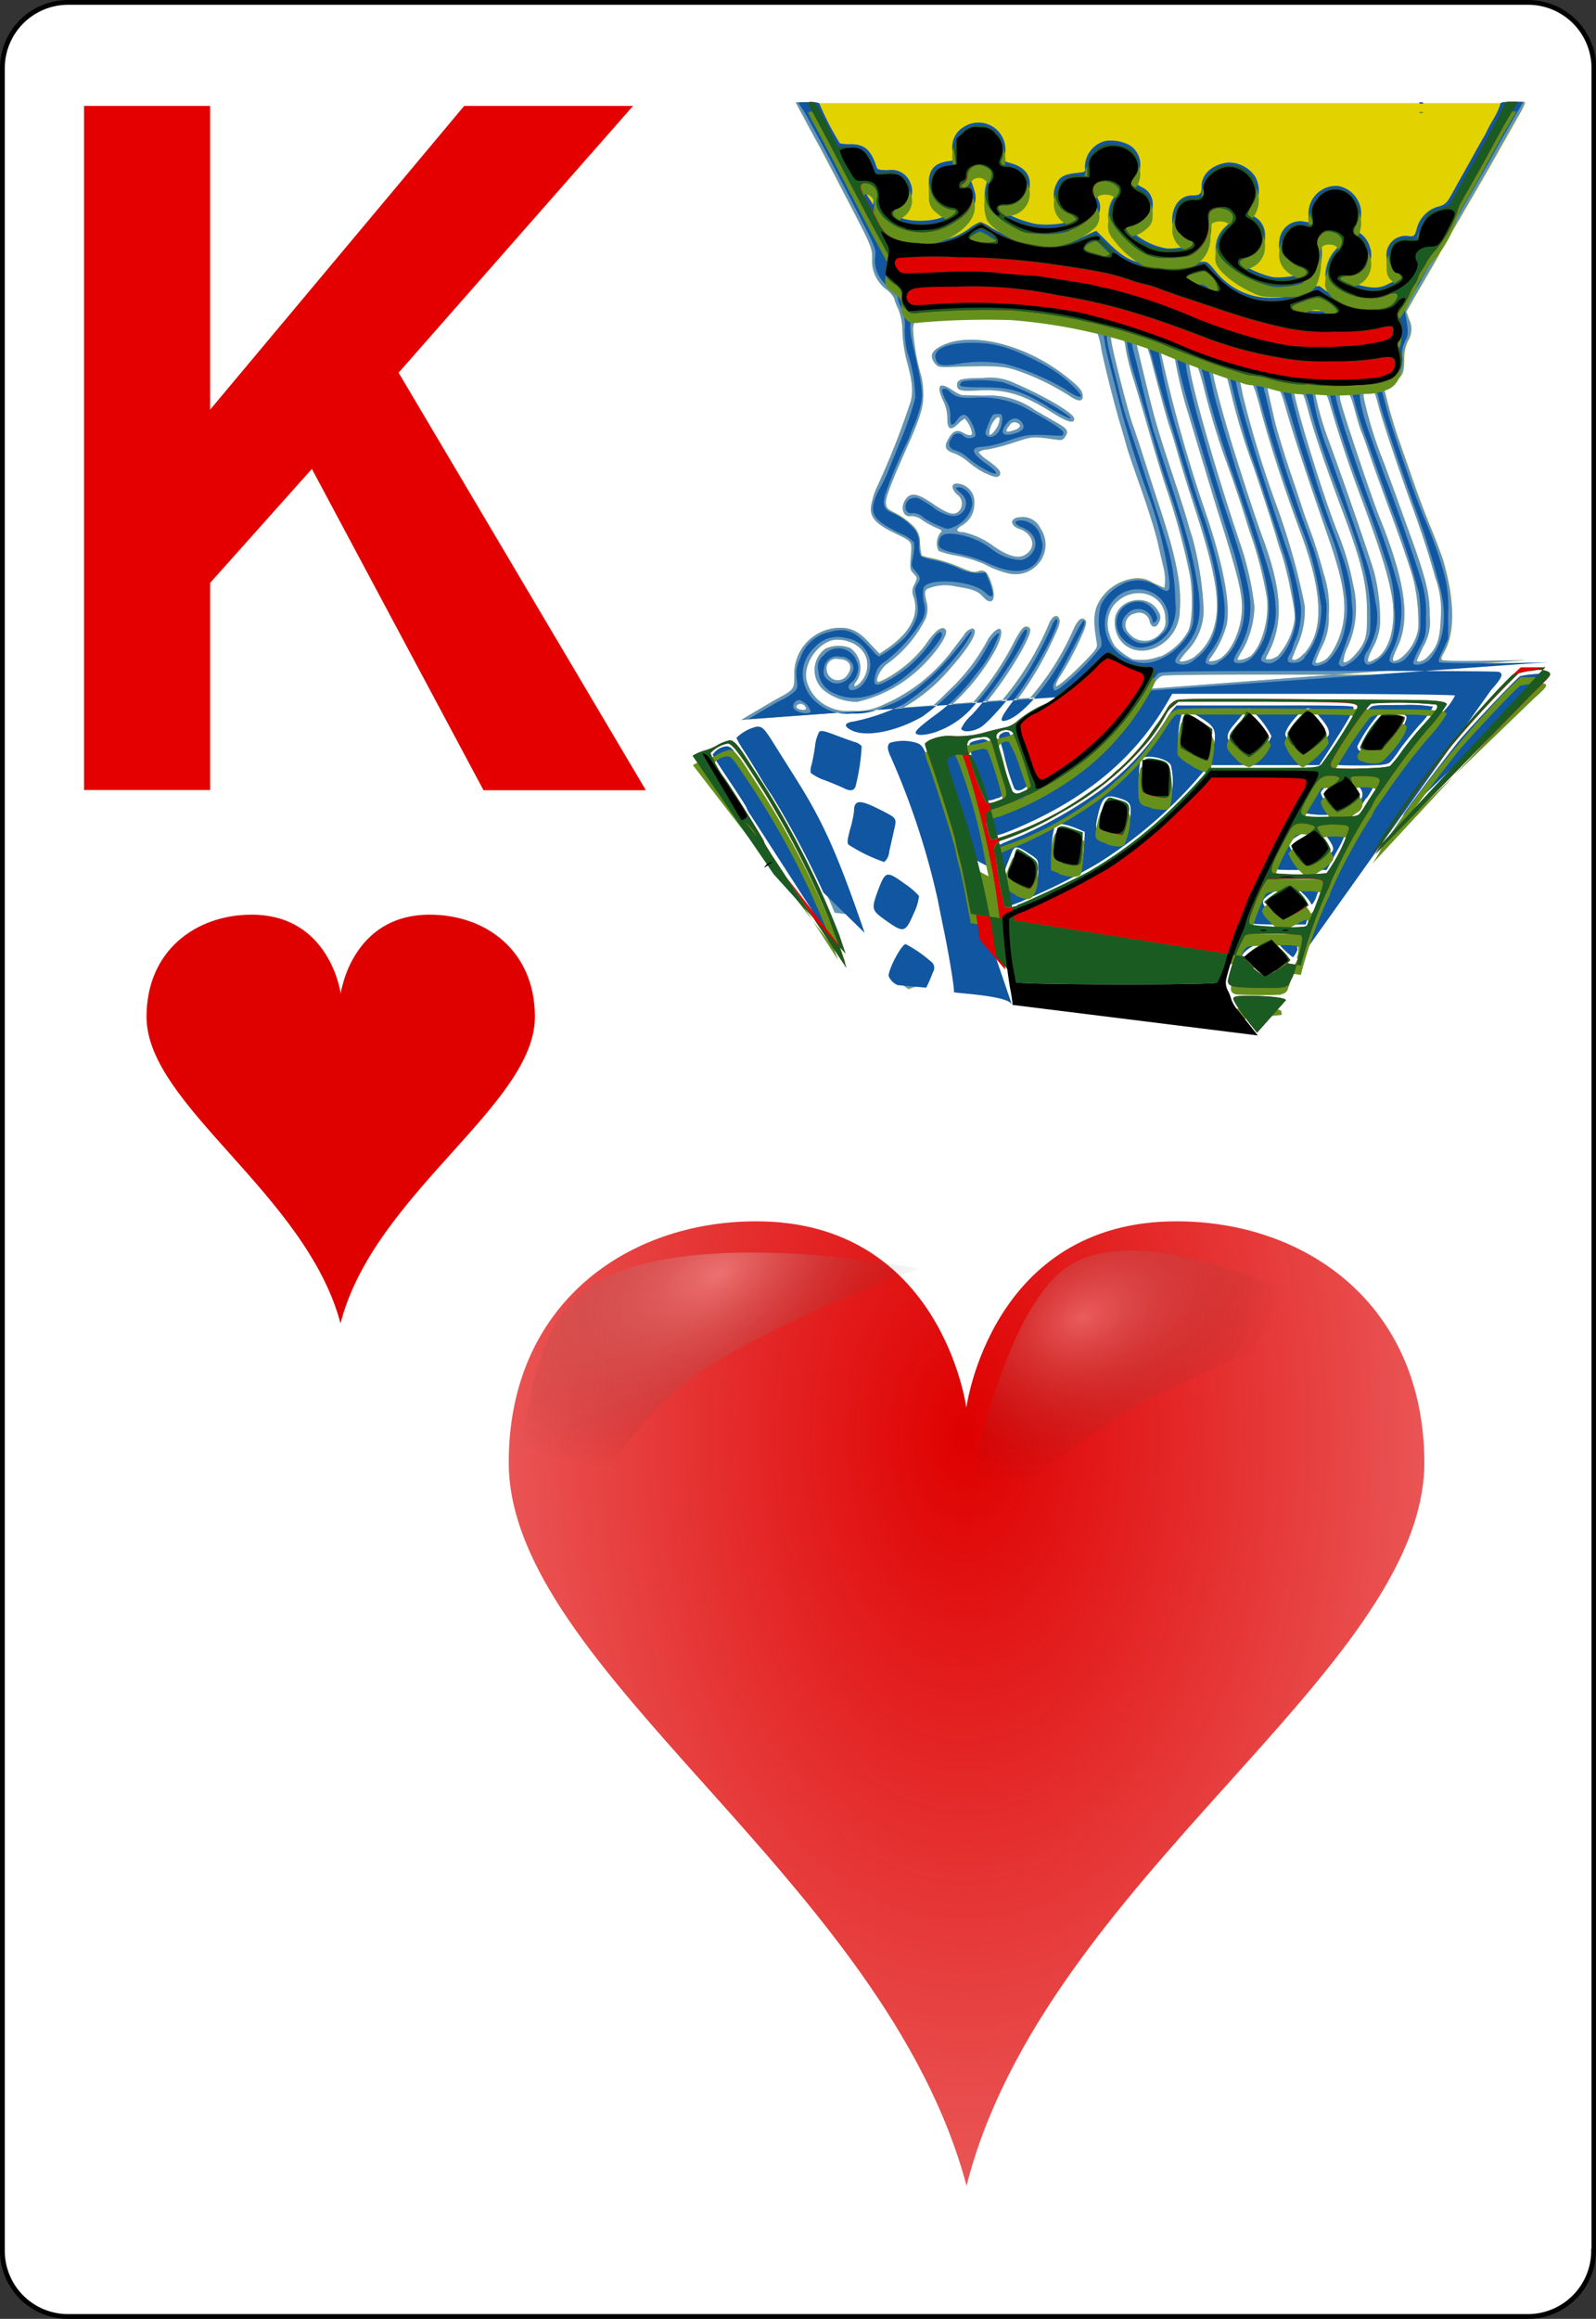 <svg id="big_frame" data-name="big frame" xmlns="http://www.w3.org/2000/svg" xmlns:xlink="http://www.w3.org/1999/xlink" viewBox="0 0 167.09 242.67"><rect x="0" y="0" width="167.09" height="242.67" fill="#333333" stroke="none"/><defs><style>.cls-1{fill:#fff;stroke:#000;stroke-width:0.5px;}.cls-2{fill:#df0000;}.cls-3{fill:url(#radial-gradient);}.cls-4{fill:url(#radial-gradient-2);}.cls-5{fill:url(#radial-gradient-3);}.cls-6{fill:#e50000;}.cls-7{fill:#e2d200;}.cls-8{fill:#6194bb;}.cls-9{fill:#1156a1;}.cls-10{fill:#66901c;}.cls-11{fill:#1a5b22;}</style><radialGradient id="radial-gradient" cx="-256.25" cy="552.98" r="7.02" gradientTransform="matrix(-6.83, 0, 0, 10.99, -1649.13, -5927.08)" gradientUnits="userSpaceOnUse"><stop offset="0" stop-color="#df0000"/><stop offset="1" stop-color="#df0000" stop-opacity="0.67"/></radialGradient><radialGradient id="radial-gradient-2" cx="71.21" cy="-1753.63" r="71.89" gradientTransform="matrix(0.34, -0.2, -0.12, -0.2, -159.39, -203.2)" gradientUnits="userSpaceOnUse"><stop offset="0" stop-color="#fff" stop-opacity="0.31"/><stop offset="1" stop-opacity="0"/></radialGradient><radialGradient id="radial-gradient-3" cx="375.81" cy="-1826.32" r="71.89" gradientTransform="matrix(0.29, -0.12, -0.06, -0.21, -105.27, -200.52)" gradientUnits="userSpaceOnUse"><stop offset="0" stop-color="#fff" stop-opacity="0.29"/><stop offset="1" stop-opacity="0"/></radialGradient></defs><title>KHH</title><g id="Layer_1"><path id="path5" class="cls-1" d="M166.84,235.55a6.89,6.89,0,0,1-6.87,6.87H7.11a6.88,6.88,0,0,1-6.86-6.87V7.12A6.89,6.89,0,0,1,7.11.25H160a6.89,6.89,0,0,1,6.87,6.87V235.55Z"/></g><g id="layer1-9-6"><path id="hl-8" class="cls-2" d="M45,95.72c-8.23,0-9.33,8.26-9.33,8.26s-1.1-8.26-9.33-8.26c-5.76,0-11,3.7-11,10.69,0,9.23,16.7,18.52,20.31,32.08C39.12,124.94,56,115.65,56,106.41,56,99.42,50.78,95.72,45,95.72Z"/></g><g id="g3036"><g id="layer1-9"><path id="hl" class="cls-3" d="M123.17,127.81c-19.43,0-22,19.5-22,19.5s-2.59-19.5-22-19.5c-13.6,0-25.91,8.74-25.91,25.23,0,21.79,39.42,43.7,47.93,75.7,8.1-32,47.93-53.91,47.93-75.7C149.07,136.55,136.77,127.81,123.17,127.81Z"/></g><g id="path3762-6-4"><path class="cls-4" d="M54.44,168.39s-2.07-25.22,5.86-32.63c8.92-8.33,35.91-3,35.91-3s-18.35,6.6-25.65,12.9C63.59,151.65,54.44,168.39,54.44,168.39Z"/></g><g id="path3762-6-2-3"><path class="cls-5" d="M100.38,160.87s3.8-23.47,11.55-28.42c8.71-5.57,28.55,5.4,28.55,5.4s-14.68,5.3-21.71,9.38C112.06,151.14,100.38,160.87,100.38,160.87Z"/></g></g><path class="cls-6" d="M8.8,82.67V11.08H22V42.87l26.6-31.79H66.28L41.73,39l25.89,43.7h-17L32.65,49.07,22,61V82.67H8.8Z"/><path id="path3781" class="cls-7" d="M78.31,87.41a1.35,1.35,0,0,0-.53-1.18m-0.2-10.88c1-.6,2.5-1.48,3.38-2,2.23-1.21,2.19-1.16,2.2-2.65a4.81,4.81,0,0,1,4.85-5c1.12,0,2,.43,3.07,1.66l1,1.06,0.75-.51c2.49-1.7,3.47-3.62,2.8-5.5a1.36,1.36,0,0,1,.12-1.26c0.31-.69.31-0.7-0.09-1.12s-0.4-.53-0.3-1.82c0.13-1.62.21-1.5-1.76-2.46-2.23-1.08-2.73-1.83-2.27-3.39A6.68,6.68,0,0,1,91.8,51a82.44,82.44,0,0,0,3.55-9c0.28-1.06.15-2.26-.46-4.39a15.27,15.27,0,0,1-.41-2.89A6.32,6.32,0,0,0,94,32.23a4.35,4.35,0,0,1-.38-1,2.82,2.82,0,0,0-.81-0.94,3.69,3.69,0,0,1-1.5-3.21c0-1.15,0-1.21-2.65-6.27-1.46-2.81-3.25-6.22-4-7.57l-1.33-2.45,19.09,0c10.5,0,27.68,0,38.19,0l19.11,0-0.42.79c-0.81,1.52-4,7.12-5.63,9.9l-2,3.42c-0.2.34-.6,1-0.89,1.58s-0.83,1.48-1.19,2.1l-1.5,2.59-0.83,1.45,0.27,0.79a2.28,2.28,0,0,1-.1,2.27,4.32,4.32,0,0,0-.4,2c0,1.51-.24,1.86-1.41,2.45a1.22,1.22,0,0,0-.67.59,52.81,52.81,0,0,0,1.76,6l1.5,4.3c0.44,1.25,1.21,3.27,1.71,4.47s1,2.59,1.17,3.07c1.26,4.3,1.29,7.77.07,9.8-0.27.45-.3,0.63-0.14,0.73s1.86,0.14,8.74,0M89.57,95.78a62.44,62.44,0,0,0-3.64-9,67.2,67.2,0,0,0-4.26-7.26c-0.5-.77-1.13-1.77-1.39-2.21-0.51-.87-0.84-1.09-1.33-0.89a3.79,3.79,0,0,0-1.46,1,8.86,8.86,0,0,0,.84,1.41c1.42,2.1,3,4.82,5.93,9.9,0.58,1,2.48,5.16,3.12,6.78m58.5-10.61a144,144,0,0,1,9.73-12.42c1-1.11,1.26-1.51,1.11-1.67s-34.1-.35-35-0.09c-0.47.14-.75,0.49-1.64,2a30.08,30.08,0,0,1-1.78,2.69,33,33,0,0,1-6.55,5.84,26.29,26.29,0,0,1-6.59,3.39c-1.67.59-1.75,0.7-1.44,1.86,0.2,0.72.22,0.73,0.82,0.64A6.35,6.35,0,0,0,106,86.6c0.41-.19,1.18-0.52,1.72-0.74a10.08,10.08,0,0,0,1.45-.72,2.18,2.18,0,0,1,.6-0.32A31.94,31.94,0,0,0,114,82.16,27.39,27.39,0,0,0,121.53,74l0.92-1.59,14.9,0c11.47,0,15,0,15.2.2s0.23,0.3-.37,1.08c-0.37.48-1.16,1.42-1.75,2.11-1.81,2.08-3,3.54-4.06,5a38.22,38.22,0,0,0-2.44,3.58,1,1,0,0,1-.25.38,81.32,81.32,0,0,0-4.61,9M99.61,88.13c-0.87-3.34-2.95-9.53-3.33-9.91a4.13,4.13,0,0,0-2.71-.41c-0.38.31-.35,0.47,0.53,2.42a102,102,0,0,1,3.54,10.2c0.45,1.69,1.67,7.5,2.14,10.19M97,102.88a6.26,6.26,0,0,0,.58-1.49c0-.44-2.15-2.19-2.71-2.19a10.56,10.56,0,0,0-1.37,2.87,1,1,0,0,0,.45.58l1.2,0.89m0.25-8.09a7.33,7.33,0,0,0,.55-1.54,11.37,11.37,0,0,0-1.46-1.19c-1.53-1.13-1.75-1.14-2-.13A6.11,6.11,0,0,1,92,93.8c-0.58,1.12-.47,1.4.87,2.3a4.44,4.44,0,0,0,1.54.77C94.68,96.85,95,96.43,95.38,95.45ZM92.83,89c0.08-.43.25-1.29,0.38-1.92a4.93,4.93,0,0,0,.16-1.31,10.47,10.47,0,0,0-3.22-1.51,0.33,0.33,0,0,0-.4.34,15.61,15.61,0,0,1-.37,1.87c-0.31,1.3-.33,1.57-0.12,1.77a12.06,12.06,0,0,0,3.15,1.59A1,1,0,0,0,92.83,89Zm-3.41-7.36a14.58,14.58,0,0,0,.46-3.37,5.16,5.16,0,0,0-1.67-.82c-2.52-.91-2.23-1-2.68,1.24a8,8,0,0,0-.25,2.12A20.43,20.43,0,0,0,89,82.32,0.84,0.84,0,0,0,89.42,81.67Zm8.68-5.38a8.84,8.84,0,0,0,3.5-2.45,31.25,31.25,0,0,0,4.26-6.05c1-1.92,1.31-2.35,1.75-2.18s0.32,0.66-.56,2.32a38.8,38.8,0,0,1-5,7,8.7,8.7,0,0,0-1,1.19,0.42,0.42,0,0,0,.38.11,4.59,4.59,0,0,0,2.62-1.8c0.38-.5,1.11-1.43,1.61-2.05a30.9,30.9,0,0,0,4.13-7c0.31-.8.79-1.13,1.05-0.73s0.06,0.9-.91,2.92a34,34,0,0,1-3.69,6,7.11,7.11,0,0,0-1,1.58c0.14,0.14,1-.45,2-1.43a27.94,27.94,0,0,0,5-7.51c0.51-1.22.94-1.67,1.31-1.37,0.21,0.17.22,0.32,0,1a32.57,32.57,0,0,1-2.52,4.87,3,3,0,0,0-.51,1.12c0.15,0.15,1.63-1.13,3.12-2.67,1.23-1.28,1.29-1.38,1.18-2-0.34-1.95-.32-2.93.08-3.85a4.89,4.89,0,0,1,3.77-2.75,2.86,2.86,0,0,1,2,.42c0.65,0.3,1.21.55,1.25,0.55a5.66,5.66,0,0,0-.11-2.19c-0.1-.39-0.37-1.57-0.61-2.63s-1-3.47-1.66-5.35-1.41-4-1.63-4.82-0.5-1.76-.63-2.19c-0.56-1.87-1.74-6.51-2-8a8,8,0,0,0-.5-1.82,28.13,28.13,0,0,0-5.92-1.34,39.84,39.84,0,0,0-9.78-.32c-3.11.33-3.42,0.47-3.49,1.57a22.58,22.58,0,0,0,.87,4.94,9.07,9.07,0,0,1,.21,1.93c0,1.31-.32,2.39-1.64,5.35-1.72,3.86-2.33,5.46-2.28,6s0.19,0.63,1.09,1.1a7.49,7.49,0,0,1,1.7,1.23,2.37,2.37,0,0,1,.78,1.9,9.06,9.06,0,0,0,.17,1.26,6.72,6.72,0,0,0,.94.25,16,16,0,0,1,3.31,1.07c1,0.42,1.27.47,1.67,0.33,0.64-.24,1,0.06,1.39,1.28,0.57,1.66.08,2.43-.88,1.37-0.54-.6-1.06-0.8-2.83-1.07a4.74,4.74,0,0,0-3,.25c-0.29.21-.3,0.33-0.11,1.28a2.72,2.72,0,0,1-.06,1.8,12.87,12.87,0,0,1-4,4.74c-0.73.5-1.42,1.93-.92,1.93a7,7,0,0,0,1.24-.62,13.29,13.29,0,0,0,3.66-3.27c1-1.51,1.79-2.08,2.12-1.55s-1.28,2.71-2.91,4.18a14,14,0,0,1-6.35,3.33,5.55,5.55,0,0,1-3.22-1,2.77,2.77,0,0,1-.12-4.55A3.35,3.35,0,0,1,89,67.81a2.57,2.57,0,0,1,.71,3.41c-0.46.57-.31,0.81,0.22,0.35a2.64,2.64,0,0,0,.87-2.08c0-1.41-1.41-2.55-3.16-2.55s-3.61,2.38-3.2,4.27A4.16,4.16,0,0,0,86.82,74a4.39,4.39,0,0,0,2.4.38,6.36,6.36,0,0,0,3.3-.65,17.89,17.89,0,0,0,6.86-5.25l1.53-2a1.37,1.37,0,0,1,.89-0.71c0.72,0.15-.13,1.7-2.27,4.13a18.13,18.13,0,0,1-5.26,4.32,19.25,19.25,0,0,1-4.38,1.5,1.46,1.46,0,0,0-.64.16c-0.42.26,0.38,0.54,1.54,0.54a9.54,9.54,0,0,0,4.65-1.16c1.52-.73,1.9-1,3.84-2.94a20.11,20.11,0,0,0,4.07-5.25c0.38-.73,1.1-1.39,1.35-1.24s0.14,1-.52,2.23a22.79,22.79,0,0,1-6,6.92,8.29,8.29,0,0,0-1.85,1.51C96.32,76.69,97.31,76.58,98.09,76.29ZM105.56,60A10.17,10.17,0,0,1,103,59a15.32,15.32,0,0,0-2.82-.85,9.63,9.63,0,0,1-1.91-.5,1.84,1.84,0,0,1,.11-1.79c0.31-.34.31-0.36-0.37-0.63a9.94,9.94,0,0,1-1.46-.81A1.93,1.93,0,0,0,95.43,54c-0.83.21-1.22-.84-0.64-1.71s1.37-.61,3,0.52c1.5,1,2.15,1.19,2.65.64a1.16,1.16,0,0,0-.26-1.72c-0.6-.61-0.6-1.12,0-1.12A1.92,1.92,0,0,1,102,52.77,2.56,2.56,0,0,1,100.68,55c-0.68.42-.61,0.69,0.2,0.7a8.56,8.56,0,0,1,3.21,1.51c1.77,1.2,2.85,1.36,3.62.55s0.26-2-1-2.42c-1.08-.37-0.95-1.22.19-1.22a2,2,0,0,1,2,1.14,3,3,0,0,1-.26,3.8A3.13,3.13,0,0,1,105.56,60Zm-2.44-10.49a9.6,9.6,0,0,1-1.7-1.14,5.43,5.43,0,0,0-1.46-.91c-1-.32-1.14-0.69-0.7-1.48s0.86-1.09,1.53-.71,1.1,0.4.95-.09A3.15,3.15,0,0,0,101,43.8a2.87,2.87,0,0,0-.69.55c-0.8.76-1.13,0.6-1.13-.58a4.13,4.13,0,0,0-.34-1.63c-0.86-1.78-.57-2.25.82-1.34a4.48,4.48,0,0,0,1,.55l2.41,0.06a8.07,8.07,0,0,1,5.23,1.48l2.25,1.3c1.19,0.67,1.34.9,1,1.46-0.27.41-.38,0.44-1,0.35-2.44-.34-2.46-0.34-4.39.3a20.57,20.57,0,0,1-2.79.74,1.71,1.71,0,0,0-.93.28,3.68,3.68,0,0,0,.93.83c1.15,0.84,1.45,1.18,1.31,1.52S104.17,50,103.12,49.49Zm1.48-5.31c0.1-.51.08-0.58-0.21-0.52a2.41,2.41,0,0,0-.83,1.79C103.72,45.71,104.48,44.79,104.6,44.18ZM106.24,45c0.65-.22.73-0.61,0.17-0.78a0.59,0.59,0,0,0-.71.27C105.13,45.2,105.28,45.34,106.24,45Zm4-1.77c-3.15-2-5-2.53-7.9-2.37-1.81.1-2.14,0-2.14-.6s0.65-.69,2.74-0.7a6,6,0,0,1,3.32.56c3.25,1.4,6.2,3.16,6.2,3.7S111.78,44.19,110.27,43.24Zm1.42-2a25,25,0,0,0-5.22-2.47c-1.38-.47-2.38-0.52-7.19-0.35-0.95,0-1.08,0-1.4-.43-0.58-.76-0.31-1.31.9-1.87,3.14-1.44,8.79,0,13,3.4,1.32,1.06,1.6,1.4,1.6,2S112.72,42,111.69,41.23ZM84.38,74.1a0.6,0.6,0,0,0-.89-0.35c-0.18.18-.17,0.25,0,0.39C83.91,74.37,84.46,74.35,84.38,74.1Zm4.29-3.41c0.72-.9.3-1.72-0.88-1.72a1,1,0,0,0-1.24,1.15A1.17,1.17,0,0,0,88.67,70.69Zm49.93-1.55c0.77-.39,1.69-2.19,2-3.84,0.39-2.3,0-4.55-1.38-8.61-2.79-8.07-3.89-11.43-4.75-14.48-0.45-1.62-.89-2.12-1.6-1.85-0.18.07-.2,0.25-0.08,0.76l0.61,2.69c0.25,1.11,1,3.55,1.63,5.43s1.23,3.66,1.31,3.94,0.47,1.39.87,2.45,1,3,1.36,4.38a11.09,11.09,0,0,1,.54,4.38,6.34,6.34,0,0,1-.73,3.31,12.64,12.64,0,0,0-.65,1.53C137.72,69.47,138,69.43,138.59,69.14Zm3.29-.64c1.1-1.3,1.25-1.8,1.23-4.28,0-3.08-.56-5.35-2.48-10.49-1.83-4.88-3.08-8.51-3.65-10.66-0.47-1.76-.64-2.15-1-2.31a0.67,0.67,0,0,0-.52-0.08c-0.29.28,2.82,10.58,4.46,14.76a29.27,29.27,0,0,1,1.77,5.93A9.89,9.89,0,0,1,141,67.9a4.31,4.31,0,0,0-.36,1.36C140.8,69.47,141.34,69.13,141.88,68.5ZM125,68.78a5.82,5.82,0,0,0,2-2.8c0.89-2.58.4-5.72-2.08-13.32-0.63-1.93-1.36-4.3-1.63-5.26s-0.6-2.06-.74-2.43c-0.25-.67-0.81-2.67-1.87-6.69a15.63,15.63,0,0,0-.73-2.32,1.09,1.09,0,0,0-1-.15c0,0.08,1.13,4.78,1.5,6.24,0.59,2.35,1.1,4,2.28,7.54,0.69,2.07,1.4,4.28,1.57,4.91s0.39,1.35.49,1.61A34.74,34.74,0,0,1,126,63.52a6.15,6.15,0,0,1-1.71,4.59,6.78,6.78,0,0,0-.78,1C123.5,69.38,124.37,69.18,125,68.78ZM127.6,69c1.13-.58,2.16-2.59,2.38-4.64,0.2-1.86-.18-3.54-2.49-10.86-0.14-.43-0.4-1.3-0.59-1.93-1.32-4.38-1.76-5.83-2.45-8.15A45.62,45.62,0,0,1,123,37.5a1,1,0,0,0-1-.81l-0.51-.13,0.12,0.68a154.47,154.47,0,0,0,4.45,15.94c2,5.77,2.78,10,2.38,12.14a10.46,10.46,0,0,1-1.69,3.5c-0.26.36-.26,0.39,0,0.39A2.44,2.44,0,0,0,127.6,69Zm16.51-.08c1.48-1,2.13-3.82,1.57-6.74-0.48-2.5-1.29-5-3.57-11.14-0.86-2.31-1.93-5.52-2.66-8-0.59-2-.61-2-1.2-2-0.39,0-.54.08-0.53,0.31A31.65,31.65,0,0,0,139,45.82c1.67,4.51,4.52,12.79,4.89,14.16a20.86,20.86,0,0,1,.6,5.19,5.91,5.91,0,0,1-.71,2.51C142.94,69.3,143,69.62,144.12,68.87ZM146.49,69a5,5,0,0,0,2-3.27,20,20,0,0,0-.49-5c-0.34-1.27-1.3-4.06-2.42-7.09-0.5-1.35-1.3-3.56-1.78-4.91s-1-2.93-1.25-3.51-0.55-1.71-.77-2.52c-0.39-1.5-.7-1.92-1.27-1.71-0.26.1-.29,0.25-0.2,0.86,0.13,0.82,3.17,9.88,4,12,2.85,7,3.4,11,1.95,13.95C145.63,69.19,145.67,69.39,146.49,69Zm3-.29c1-1,1.27-1.88,1.35-4a9.92,9.92,0,0,0-.56-4.22c-0.75-2.67-1.37-4.58-2.51-7.71-1.48-4.08-3.09-8.89-3.49-10.46s-0.61-1.83-1.25-1.63c-0.3.09-.33,0.22-0.22,1.1a42.54,42.54,0,0,0,2.13,6.78c0.36,1,1,2.7,1.41,3.86l1.33,3.68c1.68,4.62,2,6.11,2,8.33a5.14,5.14,0,0,1-.67,3.22c-0.37.76-.67,1.41-0.67,1.45C148.37,69.41,149.1,69.14,149.48,68.74Zm-28,0a6.31,6.31,0,0,0,2.89-2.64c0.47-.87.55-4,0.17-6a74.32,74.32,0,0,0-2.31-8.58c-0.35-1-1.16-3.61-1.81-5.87s-1.45-4.95-1.78-6a22.82,22.82,0,0,1-.78-3.05c-0.2-1.42-.38-1.68-1.1-1.68h-0.53l0.11,0.83c0.15,1.14,1.82,7.64,2.23,8.72,0.18,0.48.71,2.06,1.17,3.51s1.22,3.81,1.7,5.26c1.7,5.16,2.25,8,2.07,10.59A4.34,4.34,0,0,1,122.14,67c-2.3,2.1-5.44,1-5.43-1.93,0-2.36,3.47-3.16,4.57-1.06a1,1,0,0,1,.08,1.06c-0.3.7-.83,0.67-1-0.06a1.12,1.12,0,0,0-1.52-.82,1.22,1.22,0,0,0-.65,2.08,2.1,2.1,0,0,0,3.3,0,1.63,1.63,0,0,0,.52-1.48c0-2.79-3.53-3.72-5.43-1.44a3.33,3.33,0,0,0-.44,3,4.53,4.53,0,0,0,.59,1.29,7.38,7.38,0,0,0,1.82,1.35A5.39,5.39,0,0,0,121.43,68.69Zm9.38,0c1.23-1,2.1-4.1,1.74-6.32a43.9,43.9,0,0,0-1.44-5.79c-0.2-.53-0.58-1.71-0.86-2.63s-1.15-3.56-2-5.87-1.76-5.47-2.14-7c-0.53-2.15-.78-2.88-1.08-3.12a0.53,0.53,0,0,0-.54-0.17c-0.42.41,2.41,10.59,5.37,19.32a31.71,31.71,0,0,1,1.41,6.36,9.82,9.82,0,0,1-1.16,4.39,11.25,11.25,0,0,0-.62,1.1C129.54,69.19,130.44,69,130.81,68.71Zm2.85,0a7.43,7.43,0,0,0,1.73-3.35c0.18-.86.14-1.27-0.34-3.64a36,36,0,0,0-.9-3.67c-0.2-.55-0.47-1.4-0.6-1.88-0.27-1-2.31-7.23-2.68-8.15A65.63,65.63,0,0,1,129,41.62c-0.31-1.25-.59-2.37-0.64-2.49a2.14,2.14,0,0,0-1.4-.55c-0.18.18,1.07,4.93,2.41,9.16,1.17,3.71,2.43,7.56,3,9,1.88,5.28,2,8.62.36,11.71-0.29.55-.29,0.56,0.13,0.56A1.7,1.7,0,0,0,133.66,68.71Zm2.82-.31c2.09-2.35,2-6.31-.41-12.76-1.82-4.95-3.13-9-4.13-12.7-0.8-3-1-3.34-1.83-3.34-0.4,0-.42,0-0.3.57,0.07,0.31.19,0.89,0.26,1.27a110.14,110.14,0,0,0,3.46,11.31,71.32,71.32,0,0,1,3,10.61,8.88,8.88,0,0,1-.81,4.27c-0.29.71-.53,1.32-0.53,1.36a0.47,0.47,0,0,0,.34.07A1.91,1.91,0,0,0,136.48,68.4Z"/><path id="path3779" class="cls-8" d="M78.31,87.41a1.35,1.35,0,0,0-.53-1.18m-0.2-10.88c1-.6,2.5-1.48,3.38-2,2.23-1.21,2.19-1.16,2.2-2.65a4.81,4.81,0,0,1,4.85-5c1.12,0,2,.43,3.07,1.66l1,1.06,0.75-.51c2.49-1.7,3.47-3.62,2.8-5.5a1.36,1.36,0,0,1,.12-1.26c0.31-.69.31-0.7-0.09-1.12s-0.4-.53-0.3-1.82c0.13-1.62.21-1.5-1.76-2.46-2.23-1.08-2.73-1.83-2.27-3.39A6.68,6.68,0,0,1,91.8,51a82.44,82.44,0,0,0,3.55-9c0.28-1.06.15-2.26-.46-4.39a15.27,15.27,0,0,1-.41-2.89A6.32,6.32,0,0,0,94,32.23a4.35,4.35,0,0,1-.38-1,2.82,2.82,0,0,0-.81-0.94,3.69,3.69,0,0,1-1.5-3.21c0-1.15,0-1.21-2.69-6.36-1.48-2.86-2.74-5.28-2.81-5.38s-0.66-1.18-1.32-2.41l-1.19-2.24h1.28a2.51,2.51,0,0,1,1.16.12A29.81,29.81,0,0,0,87.92,15a4.1,4.1,0,0,0,1.09.09c1.51,0,2.18.59,2.76,2.41,0.08,0.25.31,0.31,1.19,0.31a2.12,2.12,0,0,1,2.36,1.38,2.06,2.06,0,0,1-.81,2.56c-0.64.54-.7,0.66-0.48,0.86,0.71,0.66,3.67.68,4.93,0,0.63-.32.75-0.63,0.24-0.63a2.77,2.77,0,0,1-1.1-.67,1.79,1.79,0,0,1-.84-1.71c-0.12-1.69.42-2.46,1.88-2.7l0.65-.1-0.06-1a2.44,2.44,0,0,1,1.17-2.51,2.82,2.82,0,0,1,4.26,3.1c-0.12.44-.08,0.49,0.62,0.68,1.64,0.44,2.32,1.48,1.92,2.93a2.39,2.39,0,0,1-2.23,1.61c-1.55,0,.11,1.12,2.62,1.76,1.4,0.36,4.43,0,4.12-.55a2.36,2.36,0,0,0-.67-0.42,2.33,2.33,0,0,1-.93-3.15c0.32-.75.82-1,2.06-1.14,0.95-.09,1-0.11.92-0.59a2.81,2.81,0,0,1,2.13-2.76,4.14,4.14,0,0,1,2.59.47,2.38,2.38,0,0,1,.73,3.21c-0.41.67-.42,0.65,0.72,1.27a1.91,1.91,0,0,1,.9,1.93,1.46,1.46,0,0,1-.64,1.31,3.09,3.09,0,0,1-1.16.7c-0.76.15-.76,0.32,0,0.88A7.2,7.2,0,0,0,122.11,26c0.86,0.08,2.46-.18,2.45-0.39a1.72,1.72,0,0,0-.56-0.47A2.34,2.34,0,0,1,122.73,23c0-1.52.9-2.58,2.15-2.55,0.76,0,.93-0.15.93-1,0-1.23,1.1-2.22,2.69-2.43a3.32,3.32,0,0,1,2.91,1.47A3.05,3.05,0,0,1,131,22c-0.27.36-.26,0.39,0.2,0.61a2.17,2.17,0,0,1,1.23,2.13,2.34,2.34,0,0,1-1.63,2.35,1.2,1.2,0,0,0-.72.49c0.1,0.37,2.46,1.38,3.39,1.45s3-.24,3-0.51a1,1,0,0,0-.58-0.41c-1.53-.63-2.18-1.64-1.93-3a2.18,2.18,0,0,1,2.44-1.94l0.6,0.11V22.47a2.87,2.87,0,0,1,3.11-3,2.94,2.94,0,0,1,2.1,4.17c-0.23.44-.24,0.57-0.05,0.63a2.58,2.58,0,0,1,1.25,1.58A2.38,2.38,0,0,1,141.67,29a1.38,1.38,0,0,0-.75.23c0,0.23,1.5.73,2.5,0.83a3,3,0,0,0,2-.38,6.58,6.58,0,0,0,1-.53,5.6,5.6,0,0,0-.62-0.67,1.57,1.57,0,0,1-.62-1.46,2,2,0,0,1,2.29-2.31c0.6,0.05.63,0,.85-0.74a3.26,3.26,0,0,1,2.06-2.29c1-.26,1.06-0.32,2-2.06,0.46-.83,1.38-2.45,2-3.58s1.21-2.11,1.21-2.15a15.24,15.24,0,0,1,.72-1.35,7.61,7.61,0,0,0,.75-1.57c0-.27.21-0.31,1.31-0.31h1.29l-0.18.48a9.55,9.55,0,0,1-.68,1.27c-0.27.43-1,1.77-1.71,3-1,1.82-2.43,4.29-5.46,9.47-0.2.34-.6,1-0.89,1.58s-0.83,1.48-1.19,2.1l-1.5,2.59-0.83,1.45,0.27,0.79a2.28,2.28,0,0,1-.1,2.27,4.32,4.32,0,0,0-.4,2c0,1.51-.24,1.86-1.41,2.45a1.22,1.22,0,0,0-.67.59,52.81,52.81,0,0,0,1.76,6l1.5,4.3c0.44,1.25,1.21,3.27,1.71,4.47s1,2.59,1.17,3.07c1.26,4.3,1.29,7.77.07,9.8-0.27.45-.3,0.63-0.14,0.73s1.86,0.14,8.74,0M87.74,99.46a84.51,84.51,0,0,0-10.2-19.85c-0.83-1.23-1-1.45-1.46-1.45a2,2,0,0,0-1.42.87c0,0.08.8,1.33,1.78,2.79s1.78,2.71,1.78,2.79a3,3,0,0,0,.42.75M89.57,95.78a62.44,62.44,0,0,0-3.64-9,67.2,67.2,0,0,0-4.26-7.26c-0.5-.77-1.13-1.77-1.39-2.21-0.51-.87-0.84-1.09-1.33-0.89a3.79,3.79,0,0,0-1.46,1,8.86,8.86,0,0,0,.84,1.41c1.42,2.1,3,4.82,5.93,9.9,0.58,1,2.48,5.16,3.12,6.78m58.5-10.61a144,144,0,0,1,9.73-12.42c1-1.11,1.26-1.51,1.11-1.67s-34.1-.35-35-0.09c-0.47.14-.75,0.49-1.64,2a30.08,30.08,0,0,1-1.78,2.69,33,33,0,0,1-6.55,5.84,26.29,26.29,0,0,1-6.59,3.39c-1.67.59-1.75,0.7-1.44,1.86,0.2,0.72.22,0.73,0.82,0.64A6.35,6.35,0,0,0,106,86.6c0.41-.19,1.18-0.52,1.72-0.74a10.08,10.08,0,0,0,1.45-.72,2.18,2.18,0,0,1,.6-0.32A31.94,31.94,0,0,0,114,82.16,27.39,27.39,0,0,0,121.53,74l0.92-1.59,14.9,0c11.47,0,15,0,15.2.2s0.23,0.3-.37,1.08c-0.37.48-1.16,1.42-1.75,2.11-1.81,2.08-3,3.54-4.06,5a38.22,38.22,0,0,0-2.44,3.58,1,1,0,0,1-.25.38,81.32,81.32,0,0,0-4.61,9M160.7,72c1.57-1.36,1.56-1.6-.05-1.45a10.76,10.76,0,0,0-1.47.2c-0.33.13-5.42,5.52-6.61,7-2,2.53-5,6.5-5.74,7.62M99.61,88.13c-0.87-3.34-2.95-9.53-3.33-9.91a4.13,4.13,0,0,0-2.71-.41c-0.38.31-.35,0.47,0.53,2.42a102,102,0,0,1,3.54,10.2c0.45,1.69,1.67,7.5,2.14,10.19m3.72-9.92c-0.15-.67-0.41-2-0.6-3a56,56,0,0,0-2.61-9.07c-0.45-1-.46-1-1.22-1-1.45,0-1.56.2-1,1.78,0.72,2,2.52,7.94,3,10m33.12,15.8c0-.51,0-0.53-1-0.64a12.52,12.52,0,0,0-3.71,0c-0.2.12-.1,0.35,0.44,1.09m-33-2.83a6.26,6.26,0,0,0,.58-1.49c0-.44-2.15-2.19-2.71-2.19a10.56,10.56,0,0,0-1.37,2.87,1,1,0,0,0,.45.58l1.2,0.89m39.08-.45a0.81,0.81,0,0,0,.76-0.67c0.33-.77.35-1.29,0-1.29a4.33,4.33,0,0,0-1.13.6c-1.39.93-1.57,0.91-2.83-.27s-1.33-1.51.59-2.62a2.84,2.84,0,0,0,.93-0.7A1.88,1.88,0,0,0,131.5,98c-1.24,0-1.2,0-2.13,2.57-0.7,2-.68,2.39.17,2.51A46.06,46.06,0,0,0,134.2,103.09Zm1.65-3.8a2.72,2.72,0,0,0,.17-1.14c-0.17-.26-2.58-0.23-2.58,0a8.63,8.63,0,0,0,2,2.07A2.37,2.37,0,0,0,135.86,99.29ZM95.38,95.45a7.33,7.33,0,0,0,.55-1.54,11.37,11.37,0,0,0-1.46-1.19c-1.53-1.13-1.75-1.14-2-.13A6.11,6.11,0,0,1,92,93.8c-0.58,1.12-.47,1.4.87,2.3a4.44,4.44,0,0,0,1.54.77C94.68,96.85,95,96.43,95.38,95.45Zm41.45,0.85a2.75,2.75,0,0,0,.17-0.8c0-.32-0.12-0.29-1.35.36-0.74.39-1.38,0.72-1.43,0.72a9,9,0,0,1-1.05-.9c-1.31-1.22-1.28-1.5.19-2.35a4.43,4.43,0,0,0,1.15-.81c0-.25-1.72-0.17-1.93.09A24.92,24.92,0,0,0,131,96.51c0,0.19.59,0.23,2.85,0.23h2.85Zm-29.84-2a67.18,67.18,0,0,0,7.82-3.87,46.25,46.25,0,0,0,10.59-9l1.15-1.36,5.78,0,5.78,0,1.25-1.93c1.72-2.65,2.45-3.95,2.33-4.14s-4-.16-9.3-0.16h-9.2l-0.36.39a8.79,8.79,0,0,0-.82,1.19,27.1,27.1,0,0,1-6.86,7.33,46.26,46.26,0,0,1-8.1,4.66c-2.64,1.07-2.75,1.13-2.75,1.41a47.52,47.52,0,0,0,1.11,5.83C105.64,94.87,105.42,94.91,107,94.31Zm-0.59-1.59c-1.45-.82-1.5-0.9-1.07-2l0.59-1.49c0.28-.73.57-0.71,1.78,0.09,1,0.64,1,.68,1,1.56,0.07,1.19-.4,2.24-1,2.28A3.24,3.24,0,0,1,106.39,92.73Zm4.5-2.27-0.8-.31,0-1.36a9,9,0,0,1,.24-2c0.2-.61.22-0.62,0.94-0.51a7.54,7.54,0,0,1,1.51.46l0.79,0.34-0.09,1.53a10.87,10.87,0,0,1-.22,1.84C113.12,90.88,112,90.87,110.89,90.46Zm5-3.11c-1.22-.38-1.29-0.5-1-1.84,0.43-2,.82-2.4,2.14-2,1.13,0.33,1.34.55,1.34,1.36a6.46,6.46,0,0,1-.58,2.55C117.55,87.69,116.89,87.67,115.87,87.35Zm4.62-3.77c-1.2-.23-1.3-0.41-1.28-2.27a5.56,5.56,0,0,1,.22-1.85c0.48-.56,2.75-0.1,3.13.64a7.17,7.17,0,0,1,0,3.34C122.41,83.81,121.85,83.84,120.49,83.58Zm4.28-4.4a4.26,4.26,0,0,1-1.44-1.09,9.84,9.84,0,0,1,.33-3.26c0.25-.49,1-0.37,2.11.36,1.41,0.89,1.56,1.24,1.28,3s-0.32,1.77-.68,1.76A7.54,7.54,0,0,1,124.78,79.18Zm4.67-.69c-1.23-1.15-1.25-1.51-.15-2.79l1.06-1.26a0.82,0.82,0,0,1,.41-0.31,9.24,9.24,0,0,1,2.33,2.94,4.45,4.45,0,0,1-2.26,2.32A3,3,0,0,1,129.44,78.49Zm6.65,0.68a5.51,5.51,0,0,1-1.57-2.27c0-.75,1.76-2.77,2.42-2.77a2,2,0,0,1,1.08.77c0.9,1,1.19,1.57,1.06,2.07a10.08,10.08,0,0,1-2.59,2.42A1,1,0,0,1,136.09,79.17Zm1.78,14.44a10.81,10.81,0,0,0,.38-1.14,4.57,4.57,0,0,0-1.42-.11,5.93,5.93,0,0,0-1.42.09,7.88,7.88,0,0,0,.89,1,5,5,0,0,1,.89,1.05,0.16,0.16,0,0,0,.15.16A2.62,2.62,0,0,0,137.87,93.62ZM140,89a9.76,9.76,0,0,0,1-2.28c-0.16-.25-2.57-0.22-2.57,0a2.29,2.29,0,0,0,.44.78,5.21,5.21,0,0,1,.63,1c0.16,0.42.11,0.53-.41,1a7.86,7.86,0,0,1-1.43,1l-0.83.43-0.65-.69a5.33,5.33,0,0,1-1.3-1.95,4,4,0,0,1,1.16-.92,2.48,2.48,0,0,0,1.06-.91,1.8,1.8,0,0,0-1.48,0,20.24,20.24,0,0,0-2.16,4.26c0,0.3.19,0.33,2.71,0.32h2.71ZM92.83,89c0.08-.43.25-1.29,0.38-1.92a4.93,4.93,0,0,0,.16-1.31,10.47,10.47,0,0,0-3.22-1.51,0.33,0.33,0,0,0-.4.34,15.61,15.61,0,0,1-.37,1.87c-0.31,1.3-.33,1.57-0.12,1.77a12.06,12.06,0,0,0,3.15,1.59A1,1,0,0,0,92.83,89Zm46.52-3.78c0.26-.08.22-0.2-0.3-0.87a5.59,5.59,0,0,1-.72-1.16c-0.13-.4-0.07-0.47,1.13-1.37l0.47-.36-0.79,0-0.79,0-0.94,1.57c-1,1.64-1.09,1.94-.72,2.07A10.86,10.86,0,0,0,139.35,85.25Zm3.7-1.69a7.31,7.31,0,0,0,1-1.88c-0.06-.32-2.11-0.38-2.22-0.07a1.29,1.29,0,0,0,.38.73,1,1,0,0,1-.19,1.74c-1.55,1.19-1.49,1.09-.74,1.1S142,85.12,143,83.55Zm-38.62,0c0.58-.24.63-0.31,0.55-0.83a38.24,38.24,0,0,0-1.6-5.18,0.76,0.76,0,0,0-.73-0.12c-1,.21-1.17.28-1.17,0.68a54.24,54.24,0,0,0,1.69,5.49C103.26,83.84,103.65,83.83,104.43,83.51Zm2.91-1.11,0.4-.32L106.8,79.4a12.62,12.62,0,0,0-1.19-2.77c-0.42-.16-1.16.27-1,0.6,0.06,0.16.28,0.88,0.48,1.62a23.65,23.65,0,0,0,1.07,3.57C106.33,82.81,106.84,82.81,107.34,82.4Zm-17.93-.73a14.58,14.58,0,0,0,.46-3.37,5.16,5.16,0,0,0-1.67-.82c-2.52-.91-2.23-1-2.68,1.24a8,8,0,0,0-.25,2.12A20.43,20.43,0,0,0,89,82.32,0.84,0.84,0,0,0,89.42,81.67Zm56.08-1.88a9.19,9.19,0,0,0,1-1.3c0.37-.54,1.34-1.75,2.15-2.68a7.48,7.48,0,0,0,1.37-1.86,15.32,15.32,0,0,0-3.2-.17c-2.89,0-3.12,0-3.46.36a44,44,0,0,0-3.72,5.66c0,0.26.31,0.29,2.73,0.29S145.19,80,145.5,79.78Zm-3-1.15a0.56,0.56,0,0,1-.39-0.57,16,16,0,0,1,2.36-3.46c0.43-.26,2.65,0,2.78.36s-0.55,1.59-1.67,2.82c-0.94,1-1,1.08-1.81,1.08A3.48,3.48,0,0,1,142.51,78.63ZM98.09,76.29a8.84,8.84,0,0,0,3.5-2.45,31.25,31.25,0,0,0,4.26-6.05c1-1.92,1.31-2.35,1.75-2.18s0.32,0.66-.56,2.32a38.8,38.8,0,0,1-5,7,8.7,8.7,0,0,0-1,1.19,0.42,0.42,0,0,0,.38.11,4.59,4.59,0,0,0,2.62-1.8c0.38-.5,1.11-1.43,1.61-2.05a30.9,30.9,0,0,0,4.13-7c0.31-.8.79-1.13,1.05-0.73s0.06,0.9-.91,2.92a34,34,0,0,1-3.69,6,7.11,7.11,0,0,0-1,1.58c0.14,0.14,1-.45,2-1.43a27.94,27.94,0,0,0,5-7.51c0.51-1.22.94-1.67,1.31-1.37,0.21,0.17.22,0.32,0,1a32.57,32.57,0,0,1-2.52,4.87,3,3,0,0,0-.51,1.12c0.15,0.15,1.63-1.13,3.12-2.67,1.23-1.28,1.29-1.38,1.18-2-0.34-1.95-.32-2.93.08-3.85a4.89,4.89,0,0,1,3.77-2.75,2.86,2.86,0,0,1,2,.42c0.65,0.3,1.21.55,1.25,0.55a5.66,5.66,0,0,0-.11-2.19c-0.1-.39-0.37-1.57-0.61-2.63s-1-3.47-1.66-5.35-1.41-4-1.63-4.82-0.5-1.76-.63-2.19c-0.56-1.87-1.74-6.51-2-8a8,8,0,0,0-.5-1.82,28.13,28.13,0,0,0-5.92-1.34,39.84,39.84,0,0,0-9.78-.32c-3.11.33-3.42,0.47-3.49,1.57a22.58,22.58,0,0,0,.87,4.94,9.07,9.07,0,0,1,.21,1.93c0,1.31-.32,2.39-1.64,5.35-1.72,3.86-2.33,5.46-2.28,6s0.19,0.63,1.09,1.1a7.49,7.49,0,0,1,1.7,1.23,2.37,2.37,0,0,1,.78,1.9,9.06,9.06,0,0,0,.17,1.26,6.72,6.72,0,0,0,.94.25,16,16,0,0,1,3.31,1.07c1,0.42,1.27.47,1.67,0.33,0.64-.24,1,0.06,1.39,1.28,0.57,1.66.08,2.43-.88,1.37-0.54-.6-1.06-0.8-2.83-1.07a4.74,4.74,0,0,0-3,.25c-0.29.21-.3,0.33-0.11,1.28a2.72,2.72,0,0,1-.06,1.8,12.87,12.87,0,0,1-4,4.74c-0.73.5-1.42,1.93-.92,1.93a7,7,0,0,0,1.24-.62,13.29,13.29,0,0,0,3.66-3.27c1-1.51,1.79-2.08,2.12-1.55s-1.28,2.71-2.91,4.18a14,14,0,0,1-6.35,3.33,5.55,5.55,0,0,1-3.22-1,2.77,2.77,0,0,1-.12-4.55A3.35,3.35,0,0,1,89,67.81a2.57,2.57,0,0,1,.71,3.41c-0.46.57-.31,0.81,0.22,0.35a2.64,2.64,0,0,0,.87-2.08c0-1.41-1.41-2.55-3.16-2.55s-3.61,2.38-3.2,4.27A4.16,4.16,0,0,0,86.82,74a4.39,4.39,0,0,0,2.4.38,6.36,6.36,0,0,0,3.3-.65,17.89,17.89,0,0,0,6.86-5.25l1.53-2a1.37,1.37,0,0,1,.89-0.71c0.72,0.15-.13,1.7-2.27,4.13a18.13,18.13,0,0,1-5.26,4.32,19.25,19.25,0,0,1-4.38,1.5,1.46,1.46,0,0,0-.64.16c-0.42.26,0.38,0.54,1.54,0.54a9.54,9.54,0,0,0,4.65-1.16c1.52-.73,1.9-1,3.84-2.94a20.11,20.11,0,0,0,4.07-5.25c0.38-.73,1.1-1.39,1.35-1.24s0.14,1-.52,2.23a22.79,22.79,0,0,1-6,6.92,8.29,8.29,0,0,0-1.85,1.51C96.32,76.69,97.31,76.58,98.09,76.29ZM105.56,60A10.17,10.17,0,0,1,103,59a15.32,15.32,0,0,0-2.82-.85,9.63,9.63,0,0,1-1.91-.5,1.84,1.84,0,0,1,.11-1.79c0.31-.34.31-0.36-0.37-0.63a9.94,9.94,0,0,1-1.46-.81A1.93,1.93,0,0,0,95.43,54c-0.83.21-1.22-.84-0.64-1.71s1.37-.61,3,0.52c1.5,1,2.15,1.19,2.65.64a1.16,1.16,0,0,0-.26-1.72c-0.6-.61-0.6-1.12,0-1.12A1.92,1.92,0,0,1,102,52.77,2.56,2.56,0,0,1,100.68,55c-0.68.42-.61,0.69,0.2,0.7a8.56,8.56,0,0,1,3.21,1.51c1.77,1.2,2.85,1.36,3.62.55s0.26-2-1-2.42c-1.08-.37-0.95-1.22.19-1.22a2,2,0,0,1,2,1.14,3,3,0,0,1-.26,3.8A3.13,3.13,0,0,1,105.56,60Zm-2.44-10.49a9.6,9.6,0,0,1-1.7-1.14,5.43,5.43,0,0,0-1.46-.91c-1-.32-1.14-0.69-0.7-1.48s0.86-1.09,1.53-.71,1.1,0.4.95-.09A3.15,3.15,0,0,0,101,43.8a2.87,2.87,0,0,0-.69.55c-0.8.76-1.13,0.6-1.13-.58a4.13,4.13,0,0,0-.34-1.63c-0.86-1.78-.57-2.25.82-1.34a4.48,4.48,0,0,0,1,.55l2.41,0.06a8.07,8.07,0,0,1,5.23,1.48l2.25,1.3c1.19,0.67,1.34.9,1,1.46-0.27.41-.38,0.44-1,0.35-2.44-.34-2.46-0.34-4.39.3a20.57,20.57,0,0,1-2.79.74,1.71,1.71,0,0,0-.93.28,3.68,3.68,0,0,0,.93.83c1.15,0.84,1.45,1.18,1.31,1.52S104.17,50,103.12,49.49Zm1.48-5.31c0.1-.51.08-0.58-0.21-0.52a2.41,2.41,0,0,0-.83,1.79C103.72,45.71,104.48,44.79,104.6,44.18ZM106.24,45c0.65-.22.73-0.61,0.17-0.78a0.59,0.59,0,0,0-.71.27C105.13,45.2,105.28,45.34,106.24,45Zm4-1.77c-3.15-2-5-2.53-7.9-2.37-1.81.1-2.14,0-2.14-.6s0.65-.69,2.74-0.7a6,6,0,0,1,3.32.56c3.25,1.4,6.2,3.16,6.2,3.7S111.78,44.19,110.27,43.24Zm1.42-2a25,25,0,0,0-5.22-2.47c-1.38-.47-2.38-0.52-7.19-0.35-0.95,0-1.08,0-1.4-.43-0.58-.76-0.31-1.31.9-1.87,3.14-1.44,8.79,0,13,3.4,1.32,1.06,1.6,1.4,1.6,2S112.72,42,111.69,41.23ZM84.38,74.1a0.6,0.6,0,0,0-.89-0.35c-0.18.18-.17,0.25,0,0.39C83.91,74.37,84.46,74.35,84.38,74.1Zm4.29-3.41c0.72-.9.3-1.72-0.88-1.72a1,1,0,0,0-1.24,1.15A1.17,1.17,0,0,0,88.67,70.69Zm49.93-1.55c0.77-.39,1.69-2.19,2-3.84,0.39-2.3,0-4.55-1.38-8.61-2.79-8.07-3.89-11.43-4.75-14.48-0.45-1.62-.89-2.12-1.6-1.85-0.18.07-.2,0.25-0.08,0.76l0.61,2.69c0.25,1.11,1,3.55,1.63,5.43s1.23,3.66,1.31,3.94,0.47,1.39.87,2.45,1,3,1.36,4.38a11.09,11.09,0,0,1,.54,4.38,6.34,6.34,0,0,1-.73,3.31,12.64,12.64,0,0,0-.65,1.53C137.72,69.47,138,69.43,138.59,69.14Zm3.29-.64c1.1-1.3,1.25-1.8,1.23-4.28,0-3.08-.56-5.35-2.48-10.49-1.83-4.88-3.08-8.51-3.65-10.66-0.47-1.76-.64-2.15-1-2.31a0.67,0.67,0,0,0-.52-0.08c-0.29.28,2.82,10.58,4.46,14.76a29.27,29.27,0,0,1,1.77,5.93A9.89,9.89,0,0,1,141,67.9a4.31,4.31,0,0,0-.36,1.36C140.8,69.47,141.34,69.13,141.88,68.5ZM125,68.78a5.82,5.82,0,0,0,2-2.8c0.89-2.58.4-5.72-2.08-13.32-0.63-1.93-1.36-4.3-1.63-5.26s-0.6-2.06-.74-2.43c-0.25-.67-0.81-2.67-1.87-6.69a15.63,15.63,0,0,0-.73-2.32,1.09,1.09,0,0,0-1-.15c0,0.08,1.13,4.78,1.5,6.24,0.59,2.35,1.1,4,2.28,7.54,0.69,2.07,1.4,4.28,1.57,4.91s0.39,1.35.49,1.61A34.74,34.74,0,0,1,126,63.52a6.15,6.15,0,0,1-1.71,4.59,6.78,6.78,0,0,0-.78,1C123.5,69.38,124.37,69.18,125,68.78ZM127.6,69c1.13-.58,2.16-2.59,2.38-4.64,0.2-1.86-.18-3.54-2.49-10.86-0.14-.43-0.4-1.3-0.59-1.93-1.32-4.38-1.76-5.83-2.45-8.15A45.62,45.62,0,0,1,123,37.5a1,1,0,0,0-1-.81l-0.51-.13,0.12,0.68a154.47,154.47,0,0,0,4.45,15.94c2,5.77,2.78,10,2.38,12.14a10.46,10.46,0,0,1-1.69,3.5c-0.26.36-.26,0.39,0,0.39A2.44,2.44,0,0,0,127.6,69Zm16.51-.08c1.48-1,2.13-3.82,1.57-6.74-0.48-2.5-1.29-5-3.57-11.14-0.86-2.31-1.93-5.52-2.66-8-0.59-2-.61-2-1.2-2-0.39,0-.54.08-0.53,0.31A31.65,31.65,0,0,0,139,45.82c1.67,4.51,4.52,12.79,4.89,14.16a20.86,20.86,0,0,1,.6,5.19,5.91,5.91,0,0,1-.71,2.51C142.94,69.3,143,69.62,144.12,68.87ZM146.49,69a5,5,0,0,0,2-3.27,20,20,0,0,0-.49-5c-0.34-1.27-1.3-4.06-2.42-7.09-0.5-1.35-1.3-3.56-1.78-4.91s-1-2.93-1.25-3.51-0.55-1.71-.77-2.52c-0.39-1.5-.7-1.92-1.27-1.71-0.26.1-.29,0.25-0.2,0.86,0.13,0.82,3.17,9.88,4,12,2.85,7,3.4,11,1.95,13.95C145.63,69.19,145.67,69.39,146.49,69Zm3-.29c1-1,1.27-1.88,1.35-4a9.92,9.92,0,0,0-.56-4.22c-0.75-2.67-1.37-4.58-2.51-7.71-1.48-4.08-3.09-8.89-3.49-10.46s-0.61-1.83-1.25-1.63c-0.3.09-.33,0.22-0.22,1.1a42.54,42.54,0,0,0,2.13,6.78c0.36,1,1,2.7,1.41,3.86l1.33,3.68c1.68,4.62,2,6.11,2,8.33a5.14,5.14,0,0,1-.67,3.22c-0.37.76-.67,1.41-0.67,1.45C148.37,69.41,149.1,69.14,149.48,68.74Zm-28,0a6.31,6.31,0,0,0,2.89-2.64c0.47-.87.55-4,0.17-6a74.32,74.32,0,0,0-2.31-8.58c-0.35-1-1.16-3.61-1.81-5.87s-1.45-4.95-1.78-6a22.82,22.82,0,0,1-.78-3.05c-0.2-1.42-.38-1.68-1.1-1.68h-0.53l0.11,0.83c0.15,1.14,1.82,7.64,2.23,8.72,0.18,0.48.71,2.06,1.17,3.51s1.22,3.81,1.7,5.26c1.7,5.16,2.25,8,2.07,10.59A4.34,4.34,0,0,1,122.14,67c-2.3,2.1-5.44,1-5.43-1.93,0-2.36,3.47-3.16,4.57-1.06a1,1,0,0,1,.08,1.06c-0.3.7-.83,0.67-1-0.06a1.12,1.12,0,0,0-1.52-.82,1.22,1.22,0,0,0-.65,2.08,2.1,2.1,0,0,0,3.3,0,1.63,1.63,0,0,0,.52-1.48c0-2.79-3.53-3.72-5.43-1.44a3.33,3.33,0,0,0-.44,3,4.53,4.53,0,0,0,.59,1.29,7.38,7.38,0,0,0,1.82,1.35A5.39,5.39,0,0,0,121.43,68.69Zm9.38,0c1.23-1,2.1-4.1,1.74-6.32a43.9,43.9,0,0,0-1.44-5.79c-0.2-.53-0.58-1.71-0.86-2.63s-1.15-3.56-2-5.87-1.76-5.47-2.14-7c-0.53-2.15-.78-2.88-1.08-3.12a0.53,0.53,0,0,0-.54-0.17c-0.42.41,2.41,10.59,5.37,19.32a31.71,31.71,0,0,1,1.41,6.36,9.82,9.82,0,0,1-1.16,4.39,11.25,11.25,0,0,0-.62,1.1C129.54,69.19,130.44,69,130.81,68.71Zm2.85,0a7.43,7.43,0,0,0,1.73-3.35c0.18-.86.14-1.27-0.34-3.64a36,36,0,0,0-.9-3.67c-0.2-.55-0.47-1.4-0.6-1.88-0.27-1-2.31-7.23-2.68-8.15A65.63,65.63,0,0,1,129,41.62c-0.31-1.25-.59-2.37-0.64-2.49a2.14,2.14,0,0,0-1.4-.55c-0.18.18,1.07,4.93,2.41,9.16,1.17,3.71,2.43,7.56,3,9,1.88,5.28,2,8.62.36,11.71-0.29.55-.29,0.56,0.13,0.56A1.7,1.7,0,0,0,133.66,68.71Zm2.82-.31c2.09-2.35,2-6.31-.41-12.76-1.82-4.95-3.13-9-4.13-12.7-0.8-3-1-3.34-1.83-3.34-0.4,0-.42,0-0.3.57,0.07,0.31.19,0.89,0.26,1.27a110.14,110.14,0,0,0,3.46,11.31,71.32,71.32,0,0,1,3,10.61,8.88,8.88,0,0,1-.81,4.27c-0.29.71-.53,1.32-0.53,1.36a0.47,0.47,0,0,0,.34.07A1.91,1.91,0,0,0,136.48,68.4ZM139,32c-0.8-.68-1.24-0.73-2.39-0.27-1.5.6-1.08,0.78,2,.85l1.07,0Zm5.68,0.1c0.71-.16,1.55-0.9,1.17-1a2.77,2.77,0,0,0-1,.24c-2.21.83-6.13-.83-6.13-2.61a4.11,4.11,0,0,1,1-2.53c0.79-.73.49-1.61-0.55-1.61-0.8,0-1,.35-0.88,1.33a6.28,6.28,0,0,1-.49,3,2.48,2.48,0,0,1-.92.79c-0.61.32-1,.38-2.77,0.38-2,0-2.08,0-3.41-.66-1.75-.86-3.28-2.21-3.44-3a3.07,3.07,0,0,1,1-2.7c0.78-.75.82-0.89,0.42-1.29a1.8,1.8,0,0,0-1.79-.06,4.62,4.62,0,0,0-.16,1.36,3.44,3.44,0,0,1-2.66,3.49,7.72,7.72,0,0,1-3.74-.09,9.9,9.9,0,0,1-3.78-3.09,2.09,2.09,0,0,1-.52-1.82,3,3,0,0,1,.46-1.46,1.9,1.9,0,0,0,.38-0.78c0-.61-1.52-0.86-2-0.34-0.3.29-.29,0.44,0.1,1.39a1.65,1.65,0,0,1-.57,2,7.87,7.87,0,0,1-6.17,1.78c-1.82-.31-4.36-1.77-4.91-2.81a4.42,4.42,0,0,1,0-3.07c0.3-.63.3-0.64-0.11-1a1,1,0,0,0-1.47,0c-0.39.31-.4,0.37-0.18,0.92,0.13,0.32.32,0.88,0.42,1.25,0.38,1.36-.63,2.79-2.76,3.9-1.57.82-4.59,0.74-5.86-.16l-0.79-.56c-0.36-.26-0.4-0.26-0.4,0a2.14,2.14,0,0,0,.54.88c0.73,0.82,2.42,1.24,4.58,1.13a7.22,7.22,0,0,0,4.25-1.47,4,4,0,0,1,1.05-.59,4.88,4.88,0,0,1,1.16.62A11.73,11.73,0,0,0,108,25.34a9.12,9.12,0,0,0,6.1-.89l0.67-.29L116,25.38c1.82,1.81,2.76,2.22,5.59,2.46a7.73,7.73,0,0,0,2.84-.11c2.07-.51,1.75-0.61,3,0.87a7.27,7.27,0,0,0,5.86,2.57,8.52,8.52,0,0,0,4-1c0.74-.31.77-0.31,1.15,0a7.19,7.19,0,0,0,1.2.76l1.28,0.65A6.34,6.34,0,0,0,144.73,32.06Zm-18-2.73a1.37,1.37,0,0,0-.84-0.6c-0.64,0-1.2.21-1.13,0.41a5.68,5.68,0,0,0,2.3.87A1,1,0,0,0,126.77,29.33Zm-11.19-3.25c-0.53-.58-0.91-0.72-1.33-0.5-0.7.37-.09,0.79,1.24,0.85C115.91,26.45,115.91,26.44,115.58,26.08Zm-11.8-1a1.31,1.31,0,0,0-1.33-.63c-0.6.15-.57,0.59,0,0.68C103.42,25.23,103.78,25.22,103.78,25ZM91.16,19.57c-0.8-.64-0.94,0-0.22,1.14l0.49,0.74,0.06-.79A1,1,0,0,0,91.16,19.57Zm57.44-8.83a0.36,0.36,0,0,1,.34,0c0.14,0.06.1,0.1-.11,0.11S148.54,10.8,148.6,10.74Z"/><path id="path3777" class="cls-9" d="M78.5,86.66a0.93,0.93,0,0,0-.62-0.61m0.46-10.79c1.44-.87,3-1.78,3.47-2a6.83,6.83,0,0,0,1.29-.82c0.39-.36.42-0.48,0.31-1.37a3.55,3.55,0,0,1,.39-2.21,4.05,4.05,0,0,1,2.8-2.66c2-.61,2.91-0.24,4.79,1.94a2,2,0,0,0,.65.57,13.68,13.68,0,0,0,2.71-2,7.54,7.54,0,0,0,.95-1.44c0.48-1,.51-1.53.17-3.13a1.13,1.13,0,0,1,.16-1c0.39-.54.36-0.73-0.17-1.35s-0.45-.57-0.26-1.6a4.45,4.45,0,0,0,.09-1.4,3.21,3.21,0,0,0-1.3-.9c-2.67-1.27-3.29-2-2.89-3.36a7.27,7.27,0,0,1,.58-1.35,20.5,20.5,0,0,0,1-2.1c0.32-.82.82-2,1.1-2.72a35.4,35.4,0,0,0,1.64-4.7A15.19,15.19,0,0,0,95,36.88a9.65,9.65,0,0,1-.28-2.42,4.42,4.42,0,0,0-.36-2.23,3.15,3.15,0,0,1-.36-1,0.83,0.83,0,0,0-.3-0.58c-1.63-1.25-2.25-2.39-2.07-3.84,0.09-.77,0-1-2.34-5.52-1.34-2.59-2.7-5.19-3-5.76l-1.42-2.63A18.2,18.2,0,0,0,83.74,11c-0.25-.29-0.2-0.31.94-0.31a2.2,2.2,0,0,1,1.09.12A29.81,29.81,0,0,0,87.92,15a4.1,4.1,0,0,0,1.09.09c1.51,0,2.18.59,2.76,2.41,0.08,0.25.31,0.31,1.19,0.31a2.12,2.12,0,0,1,2.36,1.38,2.06,2.06,0,0,1-.81,2.56c-0.64.54-.7,0.66-0.48,0.86,0.71,0.66,3.67.68,4.93,0,0.63-.32.75-0.63,0.24-0.63a2.77,2.77,0,0,1-1.1-.67,1.79,1.79,0,0,1-.84-1.71c-0.12-1.69.42-2.46,1.88-2.7l0.65-.1-0.06-1a2.44,2.44,0,0,1,1.17-2.51,2.82,2.82,0,0,1,4.26,3.1c-0.12.44-.08,0.49,0.62,0.68,1.64,0.44,2.32,1.48,1.92,2.93a2.39,2.39,0,0,1-2.23,1.61c-1.55,0,.11,1.12,2.62,1.76,1.4,0.36,4.43,0,4.12-.55a2.36,2.36,0,0,0-.67-0.42,2.33,2.33,0,0,1-.93-3.15c0.32-.75.82-1,2.06-1.14,0.95-.09,1-0.11.92-0.59a2.81,2.81,0,0,1,2.13-2.76,4.14,4.14,0,0,1,2.59.47,2.38,2.38,0,0,1,.73,3.21c-0.41.67-.42,0.65,0.72,1.27a1.91,1.91,0,0,1,.9,1.93,1.46,1.46,0,0,1-.64,1.31,3.09,3.09,0,0,1-1.16.7c-0.76.15-.76,0.32,0,0.88A7.2,7.2,0,0,0,122.11,26c0.86,0.08,2.46-.18,2.45-0.39a1.72,1.72,0,0,0-.56-0.47A2.34,2.34,0,0,1,122.73,23c0-1.52.9-2.58,2.15-2.55,0.76,0,.93-0.15.93-1,0-1.23,1.1-2.22,2.69-2.43a3.32,3.32,0,0,1,2.91,1.47A3.05,3.05,0,0,1,131,22c-0.27.36-.26,0.39,0.2,0.61a2.17,2.17,0,0,1,1.23,2.13,2.34,2.34,0,0,1-1.63,2.35,1.2,1.2,0,0,0-.72.49c0.1,0.37,2.46,1.38,3.39,1.45s3-.24,3-0.51a1,1,0,0,0-.58-0.41c-1.53-.63-2.18-1.64-1.93-3a2.18,2.18,0,0,1,2.44-1.94l0.6,0.11V22.47a2.87,2.87,0,0,1,3.11-3,2.94,2.94,0,0,1,2.1,4.17c-0.23.44-.24,0.57-0.05,0.63a2.58,2.58,0,0,1,1.25,1.58A2.38,2.38,0,0,1,141.67,29a1.38,1.38,0,0,0-.75.23c0,0.23,1.5.73,2.5,0.83a3,3,0,0,0,2-.38,6.58,6.58,0,0,0,1-.53,5.6,5.6,0,0,0-.62-0.67,1.57,1.57,0,0,1-.62-1.46,2,2,0,0,1,2.29-2.31c0.6,0.05.63,0,.85-0.74a3.26,3.26,0,0,1,2.06-2.29c1-.26,1.06-0.32,2-2.06,0.46-.83,1.38-2.45,2-3.58s1.21-2.11,1.21-2.15a15.24,15.24,0,0,1,.72-1.35,7.61,7.61,0,0,0,.75-1.57c0-.26.2-0.31,1.22-0.31h1.19l-1.2,2.06c-0.66,1.13-1.5,2.61-1.87,3.29-0.66,1.21-1.88,3.34-5.38,9.38-1,1.69-2.08,3.62-2.45,4.3s-0.87,1.53-1.11,1.91a1.57,1.57,0,0,0-.32,1.31c0.32,1.77.31,2.12,0,2.71a3.43,3.43,0,0,0-.36,1.83,5.23,5.23,0,0,1-.2,1.59,3.88,3.88,0,0,1-1.08.88,3.57,3.57,0,0,0-.89.65c0,0.06.24,1,.52,2.06,0.47,1.75.84,2.88,2.58,7.91,0.27,0.77.83,2.27,1.25,3.33a46.73,46.73,0,0,1,2.18,6,13.16,13.16,0,0,1,.47,4.32v2.64L151.08,68c-0.41.79-.53,1.17-0.39,1.3s6.23,0.16,11.36,0M90.52,97.62c-2.89-8.41-4.4-11.75-7.39-16.44l-1.89-3c-1.24-2-1.4-2.14-2-2.14a4.41,4.41,0,0,0-2.14,1.18,9.43,9.43,0,0,0,.79,1.36c0.43,0.67,1.17,1.85,1.63,2.63s1,1.64,1.22,1.93a92.5,92.5,0,0,1,5.46,10.26m1.49,6a84.51,84.51,0,0,0-10.2-19.85c-0.83-1.23-1-1.45-1.46-1.45a2,2,0,0,0-1.42.87c0,0.08.8,1.33,1.78,2.79s1.78,2.71,1.78,2.79a3,3,0,0,0,.42.75m77.52-13.09c1.16-1.3,1.33-1.7.8-1.9-0.17-.07-8.18-0.11-17.8-0.1-14.42,0-17.55.06-17.85,0.25a13.39,13.39,0,0,0-1.61,2.32,18.61,18.61,0,0,1-3.46,4.33A23.29,23.29,0,0,1,111.51,81a27.15,27.15,0,0,1-6.75,3.4,2.55,2.55,0,0,0-1.48.78,4.32,4.32,0,0,0,.23,1.27c0.35,1.19.54,1.22,2.62,0.35,7.57-3.16,12.77-7.51,16.24-13.58l0.35-.61,14.74,0c8.11,0,14.8.11,14.87,0.17a6.44,6.44,0,0,1-1.24,1.71,68.64,68.64,0,0,0-7.74,10.33,72.07,72.07,0,0,0-4.17,7.89c-0.19.48-.63,1.55-1,2.38s-0.71,1.77-.8,2.1-0.43,1.39-.74,2.36M160.7,72c1.57-1.36,1.56-1.6-.05-1.45a10.76,10.76,0,0,0-1.47.2c-0.33.13-5.42,5.52-6.61,7-2,2.53-5,6.5-5.74,7.62m-48.5-2.53c-1.5-4.53-1.64-4.84-2.37-5.1a4.78,4.78,0,0,0-2.8,0c-0.28.28-.27,0.58,0,1.25a79.29,79.29,0,0,1,5,15.1c0.15,0.77.47,2.35,0.71,3.51,0.46,2.26,1.06,5.79,1,6.22,0,0.14,6,.34,6.1,1.4M103.49,90.7c-0.15-.67-0.41-2-0.6-3a56,56,0,0,0-2.61-9.07c-0.45-1-.46-1-1.22-1-1.45,0-1.56.2-1,1.78,0.72,2,2.52,7.94,3,10m33.12,15.8c0-.51,0-0.53-1-0.64a12.52,12.52,0,0,0-3.71,0c-0.2.12-.1,0.35,0.44,1.09m-32.94-2.3a15,15,0,0,0,.7-1.62,0.81,0.81,0,0,0-.21-1.12,13.62,13.62,0,0,0-2.64-1.82c-0.42,0-1.79,2.57-1.79,3.34a1.8,1.8,0,0,0,.93.95m40.15-.05a0.81,0.81,0,0,0,.76-0.67c0.33-.77.35-1.29,0-1.29a4.33,4.33,0,0,0-1.13.6c-1.39.93-1.57,0.91-2.83-.27s-1.33-1.51.59-2.62a2.84,2.84,0,0,0,.93-0.7A1.88,1.88,0,0,0,131.5,98c-1.24,0-1.2,0-2.13,2.57-0.7,2-.68,2.39.17,2.51A46.06,46.06,0,0,0,134.2,103.09Zm1.65-3.8a2.72,2.72,0,0,0,.17-1.14c-0.17-.26-2.58-0.23-2.58,0a8.63,8.63,0,0,0,2,2.07A2.37,2.37,0,0,0,135.86,99.29ZM95.65,95.61a5.77,5.77,0,0,0,.57-1.84,7.75,7.75,0,0,0-1.51-1.29c-1.87-1.35-2-1.32-2.71.49-0.81,2.19-.8,2.26.76,3.37C94.61,97.66,94.79,97.61,95.65,95.61Zm41.18,0.68a2.75,2.75,0,0,0,.17-0.8c0-.32-0.12-0.29-1.35.36-0.74.39-1.38,0.72-1.43,0.72a9,9,0,0,1-1.05-.9c-1.31-1.22-1.28-1.5.19-2.35a4.43,4.43,0,0,0,1.15-.81c0-.25-1.72-0.17-1.93.09A24.92,24.92,0,0,0,131,96.51c0,0.19.59,0.23,2.85,0.23h2.85Zm-29.84-2a67.18,67.18,0,0,0,7.82-3.87,46.25,46.25,0,0,0,10.59-9l1.15-1.36,5.78,0,5.78,0,1.25-1.93c1.72-2.65,2.45-3.95,2.33-4.14s-4-.16-9.3-0.16h-9.2l-0.36.39a8.79,8.79,0,0,0-.82,1.19,27.1,27.1,0,0,1-6.86,7.33,46.26,46.26,0,0,1-8.1,4.66c-2.64,1.07-2.75,1.13-2.75,1.41a47.52,47.52,0,0,0,1.11,5.83C105.64,94.87,105.42,94.91,107,94.31Zm-0.59-1.59c-1.45-.82-1.5-0.9-1.07-2l0.59-1.49c0.28-.73.57-0.71,1.78,0.09,1,0.64,1,.68,1,1.56,0.07,1.19-.4,2.24-1,2.28A3.24,3.24,0,0,1,106.39,92.73Zm4.5-2.27-0.8-.31,0-1.36a9,9,0,0,1,.24-2c0.2-.61.22-0.62,0.94-0.51a7.54,7.54,0,0,1,1.51.46l0.79,0.34-0.09,1.53a10.87,10.87,0,0,1-.22,1.84C113.12,90.88,112,90.87,110.89,90.46Zm5-3.11c-1.22-.38-1.29-0.5-1-1.84,0.43-2,.82-2.4,2.14-2,1.13,0.33,1.34.55,1.34,1.36a6.46,6.46,0,0,1-.58,2.55C117.55,87.69,116.89,87.67,115.87,87.35Zm4.62-3.77c-1.2-.23-1.3-0.41-1.28-2.27a5.56,5.56,0,0,1,.22-1.85c0.48-.56,2.75-0.1,3.13.64a7.17,7.17,0,0,1,0,3.34C122.41,83.81,121.85,83.84,120.49,83.58Zm4.28-4.4a4.26,4.26,0,0,1-1.44-1.09,9.84,9.84,0,0,1,.33-3.26c0.25-.49,1-0.37,2.11.36,1.41,0.89,1.56,1.24,1.28,3s-0.32,1.77-.68,1.76A7.54,7.54,0,0,1,124.78,79.18Zm4.67-.69c-1.23-1.15-1.25-1.51-.15-2.79l1.06-1.26a0.82,0.82,0,0,1,.41-0.31,9.24,9.24,0,0,1,2.33,2.94,4.45,4.45,0,0,1-2.26,2.32A3,3,0,0,1,129.44,78.49Zm6.65,0.68a5.51,5.51,0,0,1-1.57-2.27c0-.75,1.76-2.77,2.42-2.77a2,2,0,0,1,1.08.77c0.9,1,1.19,1.57,1.06,2.07a10.08,10.08,0,0,1-2.59,2.42A1,1,0,0,1,136.09,79.17Zm1.78,14.44a10.81,10.81,0,0,0,.38-1.14,4.57,4.57,0,0,0-1.42-.11,5.93,5.93,0,0,0-1.42.09,7.88,7.88,0,0,0,.89,1,5,5,0,0,1,.89,1.05,0.16,0.16,0,0,0,.15.16A2.62,2.62,0,0,0,137.87,93.62ZM140,89a9.76,9.76,0,0,0,1-2.28c-0.16-.25-2.57-0.22-2.57,0a2.29,2.29,0,0,0,.44.78,5.21,5.21,0,0,1,.63,1c0.16,0.42.11,0.53-.41,1a7.86,7.86,0,0,1-1.43,1l-0.83.43-0.65-.69a5.33,5.33,0,0,1-1.3-1.95,4,4,0,0,1,1.16-.92,2.48,2.48,0,0,0,1.06-.91,1.8,1.8,0,0,0-1.48,0,20.24,20.24,0,0,0-2.16,4.26c0,0.3.19,0.33,2.71,0.32h2.71Zm-46.9.1c0.13-.58.35-1.56,0.49-2.18,0.31-1.35.37-1.27-1.62-2.27s-2.56-.95-2.56.26A12,12,0,0,1,89,86.78c-0.31,1.19-.33,1.46-0.13,1.64a17.08,17.08,0,0,0,3.7,1.79A1.52,1.52,0,0,0,93.09,89.12Zm46.26-3.87c0.26-.08.22-0.2-0.3-0.87a5.59,5.59,0,0,1-.72-1.16c-0.13-.4-0.07-0.47,1.13-1.37l0.47-.36-0.79,0-0.79,0-0.94,1.57c-1,1.64-1.09,1.94-.72,2.07A10.86,10.86,0,0,0,139.35,85.25Zm3.7-1.69a7.31,7.31,0,0,0,1-1.88c-0.06-.32-2.11-0.38-2.22-0.07a1.29,1.29,0,0,0,.38.73,1,1,0,0,1-.19,1.74c-1.55,1.19-1.49,1.09-.74,1.1S142,85.12,143,83.55Zm-38.62,0c0.58-.24.63-0.31,0.55-0.83a38.24,38.24,0,0,0-1.6-5.18,0.76,0.76,0,0,0-.73-0.12c-1,.21-1.17.28-1.17,0.68a54.24,54.24,0,0,0,1.69,5.49C103.26,83.84,103.65,83.83,104.43,83.51ZM89.56,82.33a21,21,0,0,0,.65-4.25,1.5,1.5,0,0,0-.77-0.44c-0.37-.12-1.3-0.45-2.05-0.74-1.07-.41-1.43-0.48-1.62-0.32a4.17,4.17,0,0,0-.45,1.58c-0.11.76-.28,1.63-0.37,1.93a1.68,1.68,0,0,0-.07.79,5,5,0,0,0,1.55.8c0.8,0.31,1.65.67,1.9,0.8C89,82.82,89.38,82.77,89.56,82.33Zm17.78,0.07,0.4-.32L106.8,79.4a12.62,12.62,0,0,0-1.19-2.77c-0.42-.16-1.16.27-1,0.6,0.06,0.16.28,0.88,0.48,1.62a23.65,23.65,0,0,0,1.07,3.57C106.33,82.81,106.84,82.81,107.34,82.4Zm38.15-2.61a9.19,9.19,0,0,0,1-1.3c0.37-.54,1.34-1.75,2.15-2.68a7.48,7.48,0,0,0,1.37-1.86,15.32,15.32,0,0,0-3.2-.17c-2.89,0-3.12,0-3.46.36a44,44,0,0,0-3.72,5.66c0,0.26.31,0.29,2.73,0.29S145.19,80,145.5,79.78Zm-3-1.15a0.56,0.56,0,0,1-.39-0.57,16,16,0,0,1,2.36-3.46c0.43-.26,2.65,0,2.78.36s-0.55,1.59-1.67,2.82c-0.94,1-1,1.08-1.81,1.08A3.48,3.48,0,0,1,142.51,78.63Zm-44.4-2.08A9.14,9.14,0,0,0,101.83,74a30.28,30.28,0,0,0,4.33-6.16c0.91-1.79,1.35-2.36,1.35-1.74,0,1-3.66,6.53-5.81,8.75a4.35,4.35,0,0,0-1.07,1.4c0.14,0.42,1.18.35,2-.12s3.29-3.28,4.85-5.59a45.19,45.19,0,0,0,2.63-5,1.71,1.71,0,0,1,.46-0.75c0.77,0-2.09,5.37-4.69,8.81-1.14,1.51-1.29,2-.59,1.81,1.82-.45,4.8-4.08,7-8.48,0.93-1.89,1.44-2.52,1.2-1.49-0.09.4-2.46,4.94-3.12,6a0.78,0.78,0,0,0-.09.61c0.1,0.26.16,0.27,0.61,0a25.06,25.06,0,0,0,4.41-4.39,2.06,2.06,0,0,0-.08-1,6.77,6.77,0,0,1,.05-3.38,4.94,4.94,0,0,1,2.13-2.1,3.62,3.62,0,0,1,3.85.23c1.1,0.73,1.3.58,1.14-.85a43.21,43.21,0,0,0-2-8.26,102.77,102.77,0,0,1-3.64-11.89c-0.52-2-1-3.93-1.06-4.38-0.24-1.69-.38-1.92-1.4-2.2s-2.52-.6-5.27-1.1a34.38,34.38,0,0,0-6.13-.31c-4.76,0-6.62.2-7.22,0.8s-0.43,1.44.13,3.95c0.8,3.58.86,4.16,0.54,5.41a13.18,13.18,0,0,1-.64,1.9,6.56,6.56,0,0,0-.37.89,11.22,11.22,0,0,1-.51,1.19,48.8,48.8,0,0,0-2.15,5.19c-0.29,1.08-.12,1.57.67,1.89a6.36,6.36,0,0,1,2.53,1.91,2.81,2.81,0,0,1,.35,1.52,2,2,0,0,0,.22,1.15,4.47,4.47,0,0,0,1.26.37,15.1,15.1,0,0,1,2.53.82,4.78,4.78,0,0,0,2.23.57l0.74-.06,0.43,1.12c0.53,1.4.34,1.76-.52,0.94-1.3-1.24-6-1.57-6.43-.45A4.4,4.4,0,0,0,96.7,63a2.32,2.32,0,0,1-.27,2.08,16,16,0,0,1-3.75,4.14,2,2,0,0,0-1,1.29c-0.4,1.39,0,1.48,1.8.42a13.27,13.27,0,0,0,4-3.74c0.57-1,1.14-1.33,1.14-.76s-2.57,3.51-4.38,4.76c-2.67,1.84-4.95,2.3-6.87,1.38a2.65,2.65,0,0,1-1.69-2.39,1.47,1.47,0,0,1,.52-1.56,2,2,0,0,1,3.44.5,1.66,1.66,0,0,1,.09,1.42,1.83,1.83,0,0,1-.55.85c-0.46.29-.44,0.83,0,0.83,1,0,1.94-1.38,1.94-2.73a2.93,2.93,0,0,0-2.57-2.72,3.21,3.21,0,0,0-3.2.91c-2.17,2-1.57,5.18,1.21,6.53a4.7,4.7,0,0,0,2.61.46,6.77,6.77,0,0,0,3.41-.7,11.72,11.72,0,0,0,3.66-2.08c0.17-.17.69-0.61,1.17-1a32.76,32.76,0,0,0,3.86-4.36c0.74-.95.56-0.29-0.23,0.88a23.8,23.8,0,0,1-6.5,6.32,21.49,21.49,0,0,1-5.09,1.76c-1.08.14-1.18,0.5-.27,0.95,1.51,0.74,4.69.11,7.42-1.47A28.86,28.86,0,0,0,102,69.84a17.3,17.3,0,0,0,1.28-2c0.48-.94,1.16-1.72,1.34-1.54a14,14,0,0,1-1.85,3.53c-0.26.31-.82,1-1.23,1.54a18.56,18.56,0,0,1-3.59,3.43c-1.67,1.23-2.2,1.73-2.06,1.95S96.83,77,98.11,76.56Zm6.74-17.07a13.79,13.79,0,0,1-1.69-.68,15.4,15.4,0,0,0-2.73-.84c-2-.42-2.28-0.64-2.09-1.39s0.74-.82,1.9-0.66a7.85,7.85,0,0,1,3.53,1.49,5.23,5.23,0,0,0,3.22,1.2,2.09,2.09,0,0,0,1-.62c0.84-1,.43-2.21-0.94-2.79-1-.4-0.92-0.79.06-0.72a2.24,2.24,0,0,1,1.9,1.89,2,2,0,0,1,0,1.55C108.44,59.56,107,60.13,104.85,59.49ZM98.24,55a8.4,8.4,0,0,1-1.58-.86,1.58,1.58,0,0,0-1.13-.45c-0.88.22-1-1.19-.15-1.52C96,52,96,52,97.59,53a4,4,0,0,0,2.17,1,1.31,1.31,0,0,0,.82-2.38C99.93,51,99.93,51,100.54,51a1.74,1.74,0,0,1,1.21,2,3.17,3.17,0,0,1-1.85,2.12C99.17,55.42,99.27,55.43,98.24,55Zm4.66-6a9.89,9.89,0,0,1-1.6-1.12,3.48,3.48,0,0,0-1.24-.74c-0.74-.18-0.9-0.69-0.41-1.35a0.72,0.72,0,0,1,1.2-.18,0.93,0.93,0,0,0,1.28,0,2.79,2.79,0,0,0-.35-1.23c-0.53-1.14-1-1.26-1.57-.44s-0.77.58-.71-0.37A3,3,0,0,0,99.08,42a4.49,4.49,0,0,1-.45-1.1c0-.32.44-0.29,0.72,0,0.51,0.61,1.21.8,2.62,0.72a10.52,10.52,0,0,1,5.06.9c3.19,1.75,4.3,2.47,4.3,2.78s-0.12.32-.8,0.28c-2.78-.15-3.08-0.12-5,0.54a11.48,11.48,0,0,1-2.61.64c-1.37,0-1.26.65,0.28,1.73S104.63,50,102.89,49Zm1.71-3.94a2.46,2.46,0,0,0,.31-1.09c0-.61,0-0.65-0.5-0.65s-0.56.1-.94,1.05-0.39,1.07-.12,1.26S104.19,45.73,104.61,45.1Zm2.13,0.09c0.52-.19.55-0.7,0.08-1.13s-1.06-.24-1.55.45C104.57,45.51,105.17,45.78,106.73,45.2Zm2.93-2.62c-2.8-1.66-3.9-2-6.83-2-1.92,0-2.34-.06-2.34-0.27a0.55,0.55,0,0,1,.44-0.38A14.37,14.37,0,0,1,105,40a30,30,0,0,1,5.43,2.56C113,44.18,112.45,44.22,109.67,42.57Zm1.92-1.76a26.3,26.3,0,0,0-6.16-2.63,13.63,13.63,0,0,0-5-.08c-1.87.3-2.29,0.2-2.48-.55-0.25-1,1.27-1.64,3.83-1.64,2.32,0,4,.47,6.94,2a13,13,0,0,1,3.34,2.29C113.73,41.67,113.44,42,111.59,40.81ZM84.87,74.47a1.78,1.78,0,0,0-1.18-1.21,0.66,0.66,0,0,0-.63.79C83.25,74.54,84.63,74.86,84.87,74.47Zm3.63-3.23a1.57,1.57,0,0,0,.72-0.9,0.9,0.9,0,0,0-.14-1.1,1.28,1.28,0,0,0-1.14-.52A1.36,1.36,0,0,0,86.27,70a1,1,0,0,0,.34,1.1A1.48,1.48,0,0,0,88.5,71.24Zm50.46-2a6.34,6.34,0,0,0,1.89-3.8,8.39,8.39,0,0,0,.07-3.23,27.47,27.47,0,0,0-2-7.28c-1.5-4.08-2.21-6.18-3.06-9-1.54-5.2-1.66-5.54-2.15-5.76-1-.45-1.61-0.1-1.33.77,0.09,0.28.41,1.61,0.72,3s1,3.59,1.44,5,1,2.95,1.16,3.43c0.22,0.73.84,2.44,1.85,5.17a43.3,43.3,0,0,1,1.32,5.61,10.06,10.06,0,0,1-.88,4.71,8.53,8.53,0,0,0-.62,1.52C137.36,69.82,138.18,69.78,139,69.23Zm2.62,0a4.45,4.45,0,0,0,1.32-1.71c0.56-1.12.58-1.25,0.57-3.19,0-3.21-.83-6.28-3.54-13.33-1.08-2.81-2.12-5.91-2.67-8a13.07,13.07,0,0,0-.71-2.12,0.9,0.9,0,0,0-1.24-.35c-0.26.19-.24,0.36,0.18,2l0.65,2.45c0.1,0.39.37,1.25,0.59,1.93s0.59,1.82.8,2.54c0.63,2.12,1.15,3.63,2,6,1.62,4.29,1.84,5.12,2,7.8a6.4,6.4,0,0,1-.44,3.51c-0.3.87-.65,1.84-0.78,2.16-0.2.49-.19,0.6,0,0.74S140.76,69.81,141.58,69.21ZM125,69.07c1.65-1.18,2.4-2.72,2.51-5.19,0.14-2.86-.5-5.74-2.8-12.55-0.18-.53-0.62-2-1-3.24s-0.85-2.87-1.08-3.59c-0.61-1.93-1.61-5.51-2-7s-0.84-2.12-1.56-2.12-0.67.33-.38,1.43c0.14,0.51.61,2.43,1.05,4.26s0.92,3.69,1.06,4.12l1.49,4.56c2,6.17,2.57,8.2,3.14,11.82,0.46,2.91,0,4.71-1.53,6.34-0.86.9-1.06,1.37-.64,1.54A1.66,1.66,0,0,0,125,69.07Zm2.48,0.27a4.53,4.53,0,0,0,1.94-2.19c0.95-1.84,1.09-3.56.52-6.27-0.24-1.12-.59-2.52-0.78-3.12-0.91-2.77-3.47-11.1-4.77-15.54-0.48-1.65-.92-3.4-1.2-4.78a2,2,0,0,0-1.55-1.18c-0.24,0-.31.15-0.31,0.66a68.55,68.55,0,0,0,2.05,8.72c0.35,1.16.8,2.66,1,3.33,0.48,1.67,1.35,4.37,1.76,5.43A53.85,53.85,0,0,1,128,61.67c0.49,2.95.18,4.56-1.26,6.54a2.25,2.25,0,0,0-.54,1.12A1,1,0,0,0,127.51,69.35Zm16.4,0a4.3,4.3,0,0,0,1.9-2.51,9.31,9.31,0,0,0,.19-3.37,13.67,13.67,0,0,0-.89-4.82c-0.83-2.61-1.49-4.46-3-8.41-0.94-2.5-2.52-7.39-2.75-8.5-0.18-.86-0.39-1.05-1.16-1.05-0.5,0-.7.08-0.78,0.32a28.56,28.56,0,0,0,1.42,5.59c0.51,1.19,4,11.32,4.46,12.85A29.93,29.93,0,0,1,144,63a6.51,6.51,0,0,1,0,3.13,9.74,9.74,0,0,1-.79,1.95,1.3,1.3,0,0,0-.34,1.21C143.1,69.64,143.27,69.65,143.92,69.32Zm5.85-.4c1.47-1.72,1.83-4.44,1-7.59-0.26-1-.64-2.35-0.84-3s-0.43-1.38-.51-1.67-0.63-1.87-1.23-3.51c-1.61-4.42-3.49-10.06-3.75-11.24a5.12,5.12,0,0,0-.4-1.25,1.42,1.42,0,0,0-1.53,0c-0.31.36,0,2.16,0.85,4.52s1.58,4.47,1.79,5c0.64,1.5,3.26,9,3.76,10.78a11,11,0,0,1,.42,3.51c0,2,0,2-.67,3.3a7.46,7.46,0,0,0-.67,1.56C148,69.81,149.27,69.5,149.77,68.92Zm-28.61.19a6.77,6.77,0,0,0,3.45-3c0.36-.73.4-1,0.39-3.18a16.09,16.09,0,0,0-.48-4.3,69.69,69.69,0,0,0-2.08-7.34c-0.4-1.14-.88-2.64-1.08-3.33-0.69-2.46-2.1-7.24-2.63-9a20.65,20.65,0,0,1-.66-2.77c-0.14-1.17-.37-1.46-1.26-1.63-1.13-.21-1.16.24-0.22,3.87,0.3,1.16.65,2.59,0.78,3.19s0.48,1.78.76,2.63,0.8,2.41,1.15,3.47c1.67,5.15,2.8,8.67,3,9.48a22.25,22.25,0,0,1,.81,5.8,4.64,4.64,0,0,1-.45,2.7,3.79,3.79,0,0,1-2.71,2,2.12,2.12,0,0,1-1.61-.29,2.63,2.63,0,0,1-1.4-2.2A2.26,2.26,0,0,1,119.59,63a2.36,2.36,0,0,1,1.57,1.69c-0.06.42-.5,0.64-0.5,0.25a1.66,1.66,0,0,0-.37-0.72,1.55,1.55,0,0,0-2.31.05,1.37,1.37,0,0,0-.05,2.08c1,1.28,2.47,1.3,3.72,0a1.69,1.69,0,0,0,.68-1.52c0-3.59-5-4.4-6.38-1A4,4,0,0,0,118.18,69,3.58,3.58,0,0,0,121.16,69.11Zm9.88-.25a6.18,6.18,0,0,0,1.72-3.67c0.45-2.88-.16-5.45-3.69-15.69-1.17-3.38-2.31-7.1-2.72-8.85-0.6-2.58-.7-2.82-1.3-3.07-1-.44-1.1-0.14-0.47,2.64,0.31,1.34.76,3.11,1,3.93s0.51,1.73.59,2c0.76,2.74,1.68,5.74,2.38,7.8,1.57,4.57,2.41,7.88,2.4,9.44a8.79,8.79,0,0,1-1.12,4.41c-0.82,1.37-.83,1.58,0,1.58A1.8,1.8,0,0,0,131,68.86Zm2.53,0.31c1-.55,2-2.63,2.14-4.32a26.63,26.63,0,0,0-1.38-7.29l-1.77-5.43c-0.69-2.12-1.33-4-1.41-4.21-0.27-.58-1.34-4.25-1.86-6.4-0.27-1.11-.53-2.16-0.58-2.34a2.48,2.48,0,0,0-1.92-.88c-0.22.08-.27,0.23-0.18,0.57s0.27,1.13.44,1.95,0.74,2.83,1.24,4.47,1,3.26,1.09,3.59,0.52,1.64.93,2.89c2.75,8.25,3.16,9.72,3.26,11.52a6.81,6.81,0,0,1-.39,3.07,9.85,9.85,0,0,1-.84,2,1.08,1.08,0,0,0-.26.75A1.27,1.27,0,0,0,133.57,69.17Zm3-.37A7.39,7.39,0,0,0,138.23,65a7.21,7.21,0,0,0,.1-1.49c0-.11-0.15-0.85-0.25-1.65a31.17,31.17,0,0,0-2-7.06c-1.65-4.44-3.21-9.29-4.11-12.78-0.59-2.26-.63-2.36-1.18-2.59a1.26,1.26,0,0,0-1.39-.05c-0.32.5,1.68,7.3,5.25,17.87a33.3,33.3,0,0,1,1.54,6.18,8.34,8.34,0,0,1-.48,3.38,4.77,4.77,0,0,0-.35.88,3.38,3.38,0,0,1-.38.87,0.82,0.82,0,0,0-.16.48c0,0.24.14,0.32,0.6,0.32A1.34,1.34,0,0,0,136.61,68.8ZM147.08,69a5.8,5.8,0,0,0,1-1.36A4.64,4.64,0,0,0,148.7,65a16.54,16.54,0,0,0-.14-2.89,80.68,80.68,0,0,0-2.94-9c-0.45-1.21-1.09-3-1.42-3.94s-0.89-2.54-1.25-3.51-0.79-2.36-1-3.1a11.82,11.82,0,0,0-.44-1.53,1.56,1.56,0,0,0-.9-0.18c-0.7,0-.79,0-0.79.4,0,0.91,1.62,5.89,4,12.4a65.61,65.61,0,0,1,2.45,7.32,9.8,9.8,0,0,1-.43,7,3.39,3.39,0,0,0-.38,1.1C145.53,69.55,146.43,69.52,147.08,69Zm-8-37c-0.8-.68-1.24-0.73-2.39-0.27-1.5.6-1.08,0.78,2,.85l1.07,0Zm5.68,0.1c0.71-.16,1.55-0.9,1.17-1a2.77,2.77,0,0,0-1,.24c-2.21.83-6.13-.83-6.13-2.61a4.11,4.11,0,0,1,1-2.53c0.79-.73.49-1.61-0.55-1.61-0.8,0-1,.35-0.88,1.33a6.28,6.28,0,0,1-.49,3,2.48,2.48,0,0,1-.92.79c-0.61.32-1,.38-2.77,0.38-2,0-2.08,0-3.41-.66-1.75-.86-3.28-2.21-3.44-3a3.07,3.07,0,0,1,1-2.7c0.78-.75.82-0.89,0.42-1.29a1.8,1.8,0,0,0-1.79-.06,4.62,4.62,0,0,0-.16,1.36,3.44,3.44,0,0,1-2.66,3.49,7.72,7.72,0,0,1-3.74-.09,9.9,9.9,0,0,1-3.78-3.09,2.09,2.09,0,0,1-.52-1.82,3,3,0,0,1,.46-1.46,1.9,1.9,0,0,0,.38-0.78c0-.61-1.52-0.86-2-0.34-0.3.29-.29,0.44,0.1,1.39a1.65,1.65,0,0,1-.57,2,7.87,7.87,0,0,1-6.17,1.78c-1.82-.31-4.36-1.77-4.91-2.81a4.42,4.42,0,0,1,0-3.07c0.3-.63.3-0.64-0.11-1a1,1,0,0,0-1.47,0c-0.39.31-.4,0.37-0.18,0.92,0.13,0.32.32,0.88,0.42,1.25,0.38,1.36-.63,2.79-2.76,3.9-1.57.82-4.59,0.74-5.86-.16l-0.79-.56c-0.36-.26-0.4-0.26-0.4,0a2.14,2.14,0,0,0,.54.88c0.73,0.82,2.42,1.24,4.58,1.13a7.22,7.22,0,0,0,4.25-1.47,4,4,0,0,1,1.05-.59,4.88,4.88,0,0,1,1.16.62A11.73,11.73,0,0,0,108,25.34a9.12,9.12,0,0,0,6.1-.89l0.67-.29L116,25.38c1.82,1.81,2.76,2.22,5.59,2.46a7.73,7.73,0,0,0,2.84-.11c2.07-.51,1.75-0.61,3,0.87a7.27,7.27,0,0,0,5.86,2.57,8.52,8.52,0,0,0,4-1c0.74-.31.77-0.31,1.15,0a7.19,7.19,0,0,0,1.2.76l1.28,0.65A6.34,6.34,0,0,0,144.73,32.06Zm-18-2.73a1.37,1.37,0,0,0-.84-0.6c-0.64,0-1.2.21-1.13,0.41a5.68,5.68,0,0,0,2.3.87A1,1,0,0,0,126.77,29.33Zm-11.19-3.25c-0.53-.58-0.91-0.72-1.33-0.5-0.7.37-.09,0.79,1.24,0.85C115.91,26.45,115.91,26.44,115.58,26.08Zm-11.8-1a1.31,1.31,0,0,0-1.33-.63c-0.6.15-.57,0.59,0,0.68C103.42,25.23,103.78,25.22,103.78,25ZM91.16,19.57c-0.8-.64-0.94,0-0.22,1.14l0.49,0.74,0.06-.79A1,1,0,0,0,91.16,19.57Zm57.44-8.83a0.36,0.36,0,0,1,.34,0c0.14,0.06.1,0.1-.11,0.11S148.54,10.8,148.6,10.74Z"/><path id="path3775" class="cls-10" d="M79.27,88.6A5.4,5.4,0,0,0,78.11,87m-5.57-6.93a5.07,5.07,0,0,1,1.26-.55A5.21,5.21,0,0,0,75.06,79a4.85,4.85,0,0,1,1.33-.53c0.4,0,.86.48,1.68,1.75L79.87,83a91,91,0,0,1,8,15.87l0.65,1.93m-0.79-.35a84.51,84.51,0,0,0-10.2-19.85c-0.83-1.23-1-1.45-1.46-1.45a2,2,0,0,0-1.42.87c0,0.08.8,1.33,1.78,2.79s1.78,2.71,1.78,2.79a3,3,0,0,0,.42.75m23,10.26L101,93.29c-0.14-.76-0.38-1.87-0.54-2.45s-0.36-1.47-.45-1.95c-0.16-.81-2.08-6.89-2.85-9a8.27,8.27,0,0,1-.34-1.06,1.89,1.89,0,0,1,.76-0.48,4.78,4.78,0,0,1,2.32-.31,10.22,10.22,0,0,0,3.29-.42c0.94-.25,2-0.49,2.23-0.54a2.94,2.94,0,0,0,1.15-.67,11.62,11.62,0,0,1,3-1.8,3.49,3.49,0,0,0,1.07-.77,3.34,3.34,0,0,1,.92-0.73A19.1,19.1,0,0,0,114,71a13.76,13.76,0,0,1,2.1-1.83,1.07,1.07,0,0,1,.55.36,5.38,5.38,0,0,0,3,1.17c1.46,0.14,1.53.31,0.71,1.83A27.3,27.3,0,0,1,114,80.2a32.3,32.3,0,0,1-9.36,5.26,4,4,0,0,0-1.46.65,8,8,0,0,0,.55,2.71c0.14,0.13,1.23-.21,3.4-1.06a33.58,33.58,0,0,0,6.35-3.45l1.6-1.11a11.26,11.26,0,0,0,1.31-1.06,7.56,7.56,0,0,1,.8-0.71,24.77,24.77,0,0,0,3-3.29c0.24-.35.66-1,0.94-1.36s0.73-1.08,1-1.52a2,2,0,0,1,1.06-1c0.4-.13,3.49-0.16,9.8-0.11l13.13,0.09c4,0,5.25.12,5.36,0.46a16.56,16.56,0,0,1-1.95,2.54A66.63,66.63,0,0,0,145.14,83l-0.84,1.19a4.61,4.61,0,0,0-.54.87,3.47,3.47,0,0,1-.42.74,60.11,60.11,0,0,0-4,7.47,3.65,3.65,0,0,1-.36.88,46.06,46.06,0,0,0-2.79,7.88M103.49,91.7c-0.15-.67-0.41-2-0.6-3a56,56,0,0,0-2.61-9.07c-0.45-1-.46-1-1.22-1-1.45,0-1.56.2-1,1.78,0.72,2,2.52,7.94,3,10m33.12,15.8c0-.51,0-0.53-1-0.64a12.52,12.52,0,0,0-3.71,0c-0.2.12-.1,0.35,0.44,1.09m4.2-2.62a0.81,0.81,0,0,0,.76-0.67c0.33-.77.35-1.29,0-1.29a4.33,4.33,0,0,0-1.13.6c-1.39.93-1.57,0.91-2.83-.27s-1.33-1.51.59-2.62a2.84,2.84,0,0,0,.93-0.7A1.88,1.88,0,0,0,131.5,99c-1.24,0-1.2,0-2.13,2.57-0.7,2-.68,2.39.17,2.51A46.06,46.06,0,0,0,134.2,104.09Zm1.65-3.8a2.72,2.72,0,0,0,.17-1.14c-0.17-.26-2.58-0.23-2.58,0a8.63,8.63,0,0,0,2,2.07A2.37,2.37,0,0,0,135.86,100.29Zm1-3a2.75,2.75,0,0,0,.17-0.8c0-.32-0.12-0.29-1.35.36-0.74.39-1.38,0.72-1.43,0.72a9,9,0,0,1-1.05-.9c-1.31-1.22-1.28-1.5.19-2.35a4.43,4.43,0,0,0,1.15-.81c0-.25-1.72-0.17-1.93.09A24.92,24.92,0,0,0,131,97.51c0,0.19.59,0.23,2.85,0.23h2.85Zm-29.84-2a67.18,67.18,0,0,0,7.82-3.87,46.25,46.25,0,0,0,10.59-9l1.15-1.36,5.78,0,5.78,0,1.25-1.93c1.72-2.65,2.45-3.95,2.33-4.14s-4-.16-9.3-0.16h-9.2l-0.36.39a8.79,8.79,0,0,0-.82,1.19,27.1,27.1,0,0,1-6.86,7.33,46.26,46.26,0,0,1-8.1,4.66c-2.64,1.07-2.75,1.13-2.75,1.41a47.52,47.52,0,0,0,1.11,5.83C105.64,95.87,105.42,95.91,107,95.31Zm-0.59-1.59c-1.45-.82-1.5-0.9-1.07-2l0.59-1.49c0.28-.73.57-0.71,1.78,0.09,1,0.64,1,.68,1,1.56,0.07,1.19-.4,2.24-1,2.28A3.24,3.24,0,0,1,106.39,93.73Zm4.5-2.27-0.8-.31,0-1.36a9,9,0,0,1,.24-2c0.2-.61.22-0.62,0.94-0.51a7.54,7.54,0,0,1,1.51.46l0.79,0.34-0.09,1.53a10.87,10.87,0,0,1-.22,1.84C113.12,91.88,112,91.87,110.89,91.46Zm5-3.11c-1.22-.38-1.29-0.5-1-1.84,0.43-2,.82-2.4,2.14-2,1.13,0.33,1.34.55,1.34,1.36a6.46,6.46,0,0,1-.58,2.55C117.55,88.69,116.89,88.67,115.87,88.35Zm4.62-3.77c-1.2-.23-1.3-0.41-1.28-2.27a5.56,5.56,0,0,1,.22-1.85c0.48-.56,2.75-0.1,3.13.64a7.17,7.17,0,0,1,0,3.34C122.41,84.81,121.85,84.84,120.49,84.58Zm4.28-4.4a4.26,4.26,0,0,1-1.44-1.09,9.84,9.84,0,0,1,.33-3.26c0.25-.49,1-0.37,2.11.36,1.41,0.89,1.56,1.24,1.28,3s-0.32,1.77-.68,1.76A7.54,7.54,0,0,1,124.78,80.18Zm4.67-.69c-1.23-1.15-1.25-1.51-.15-2.79l1.06-1.26a0.82,0.82,0,0,1,.41-0.31,9.24,9.24,0,0,1,2.33,2.94,4.45,4.45,0,0,1-2.26,2.32A3,3,0,0,1,129.44,79.49Zm6.65,0.68a5.51,5.51,0,0,1-1.57-2.27c0-.75,1.76-2.77,2.42-2.77a2,2,0,0,1,1.08.77c0.9,1,1.19,1.57,1.06,2.07a10.08,10.08,0,0,1-2.59,2.42A1,1,0,0,1,136.09,80.17Zm1.78,14.44a10.81,10.81,0,0,0,.38-1.14,4.57,4.57,0,0,0-1.42-.11,5.93,5.93,0,0,0-1.42.09,7.88,7.88,0,0,0,.89,1,5,5,0,0,1,.89,1.05,0.16,0.16,0,0,0,.15.16A2.62,2.62,0,0,0,137.87,94.62ZM140,90a9.76,9.76,0,0,0,1-2.28c-0.16-.25-2.57-0.22-2.57,0a2.29,2.29,0,0,0,.44.78,5.21,5.21,0,0,1,.63,1c0.16,0.42.11,0.53-.41,1a7.86,7.86,0,0,1-1.43,1l-0.83.43-0.65-.69a5.33,5.33,0,0,1-1.3-1.95,4,4,0,0,1,1.16-.92,2.48,2.48,0,0,0,1.06-.91,1.8,1.8,0,0,0-1.48,0,20.24,20.24,0,0,0-2.16,4.26c0,0.3.19,0.33,2.71,0.32h2.71Zm-0.64-3.77c0.26-.08.22-0.2-0.3-0.87a5.59,5.59,0,0,1-.72-1.16c-0.13-.4-0.07-0.47,1.13-1.37l0.47-.36-0.79,0-0.79,0-0.94,1.57c-1,1.64-1.09,1.94-.72,2.07A10.86,10.86,0,0,0,139.35,86.25Zm3.7-1.69a7.31,7.31,0,0,0,1-1.88c-0.06-.32-2.11-0.38-2.22-0.07a1.29,1.29,0,0,0,.38.73,1,1,0,0,1-.19,1.74c-1.55,1.19-1.49,1.09-.74,1.1S142,86.12,143,84.55Zm-38.62,0c0.58-.24.63-0.31,0.55-0.83a38.24,38.24,0,0,0-1.6-5.18,0.76,0.76,0,0,0-.73-0.12c-1,.21-1.17.28-1.17,0.68a54.24,54.24,0,0,0,1.69,5.49C103.26,84.84,103.65,84.83,104.43,84.51Zm2.91-1.11,0.4-.32L106.8,80.4a12.62,12.62,0,0,0-1.19-2.77c-0.42-.16-1.16.27-1,0.6,0.06,0.16.28,0.88,0.48,1.62a23.65,23.65,0,0,0,1.07,3.57C106.33,83.81,106.84,83.81,107.34,83.4Zm38.15-2.61a9.19,9.19,0,0,0,1-1.3c0.37-.54,1.34-1.75,2.15-2.68a7.48,7.48,0,0,0,1.37-1.86,15.32,15.32,0,0,0-3.2-.17c-2.89,0-3.12,0-3.46.36a44,44,0,0,0-3.72,5.66c0,0.26.31,0.29,2.73,0.29S145.19,81,145.5,80.78Zm-3-1.15a0.56,0.56,0,0,1-.39-0.57,16,16,0,0,1,2.36-3.46c0.43-.26,2.65,0,2.78.36s-0.55,1.59-1.67,2.82c-0.94,1-1,1.08-1.81,1.08A3.48,3.48,0,0,1,142.51,79.63Zm1.16,10.74a12.75,12.75,0,0,0,.79-1.31c0-.2,3.14-4.81,4.33-6.35l1.62-2.11c0.58-.77,3.54-4.28,4.19-5l1.76-1.93c0.64-.7,1.54-1.63,2-2.06l0.85-.78,2.57,0M160.7,73c1.57-1.36,1.56-1.6-.05-1.45a10.76,10.76,0,0,0-1.47.2c-0.33.13-5.42,5.52-6.61,7-2,2.53-5,6.5-5.74,7.62m-9.59-45.09a1.62,1.62,0,0,0-.74,0,14.19,14.19,0,0,1-3.71-.64,11,11,0,0,0-1.72-.33,2.88,2.88,0,0,1-.84-0.15c-0.22-.08-0.89-0.29-1.47-0.47-1.12-.33-5.36-1.91-7-2.62a56.91,56.91,0,0,0-15.88-3.57,81.58,81.58,0,0,0-9.47.25c-1,.12-1.13.09-1.55-0.33a1.44,1.44,0,0,1-.46-1.24,1.39,1.39,0,0,0-.79-1.43c-1-.78-1.07-1.08-0.81-2.18L93,27.67,91.3,24.53c-0.92-1.72-2-3.8-2.44-4.62-1.32-2.56-2.95-5.65-3.62-6.87a12.4,12.4,0,0,1-.65-1.27,1.2,1.2,0,0,1,.65-0.1c0.36,0,.6.05,0.53,0.12A29.81,29.81,0,0,0,87.92,16a4.1,4.1,0,0,0,1.09.09c1.51,0,2.18.59,2.76,2.41,0.08,0.25.31,0.31,1.19,0.31a2.12,2.12,0,0,1,2.36,1.38,2.06,2.06,0,0,1-.81,2.56c-0.64.54-.7,0.66-0.48,0.86,0.71,0.66,3.67.68,4.93,0,0.63-.32.75-0.63,0.24-0.63a2.77,2.77,0,0,1-1.1-.67,1.79,1.79,0,0,1-.84-1.71c-0.12-1.69.42-2.46,1.88-2.7l0.65-.1-0.06-1a2.44,2.44,0,0,1,1.17-2.51,2.82,2.82,0,0,1,4.26,3.1c-0.12.44-.08,0.49,0.62,0.68,1.64,0.44,2.32,1.48,1.92,2.93a2.39,2.39,0,0,1-2.23,1.61c-1.55,0,.11,1.12,2.62,1.76,1.4,0.36,4.43,0,4.12-.55a2.36,2.36,0,0,0-.67-0.42,2.33,2.33,0,0,1-.93-3.15c0.32-.75.82-1,2.06-1.14,0.95-.09,1-0.11.92-0.59a2.81,2.81,0,0,1,2.13-2.76,4.14,4.14,0,0,1,2.59.47,2.38,2.38,0,0,1,.73,3.21c-0.41.67-.42,0.65,0.72,1.27a1.91,1.91,0,0,1,.9,1.93,1.46,1.46,0,0,1-.64,1.31,3.09,3.09,0,0,1-1.16.7c-0.76.15-.76,0.32,0,0.88A7.2,7.2,0,0,0,122.11,27c0.86,0.08,2.46-.18,2.45-0.39a1.72,1.72,0,0,0-.56-0.47A2.34,2.34,0,0,1,122.73,24c0-1.52.9-2.58,2.15-2.55,0.76,0,.93-0.15.93-1,0-1.23,1.1-2.22,2.69-2.43a3.32,3.32,0,0,1,2.91,1.47A3.05,3.05,0,0,1,131,23c-0.27.36-.26,0.39,0.2,0.61a2.17,2.17,0,0,1,1.23,2.13,2.34,2.34,0,0,1-1.63,2.35,1.2,1.2,0,0,0-.72.49c0.1,0.37,2.46,1.38,3.39,1.45s3-.24,3-0.51a1,1,0,0,0-.58-0.41c-1.53-.63-2.18-1.64-1.93-3a2.18,2.18,0,0,1,2.44-1.94l0.6,0.11V23.47a2.87,2.87,0,0,1,3.11-3,2.94,2.94,0,0,1,2.1,4.17c-0.23.44-.24,0.57-0.05,0.63a2.58,2.58,0,0,1,1.25,1.58A2.38,2.38,0,0,1,141.67,30a1.38,1.38,0,0,0-.75.23c0,0.23,1.5.73,2.5,0.83a3,3,0,0,0,2-.38,6.58,6.58,0,0,0,1-.53,5.6,5.6,0,0,0-.62-0.67,1.57,1.57,0,0,1-.62-1.46,2,2,0,0,1,2.29-2.31c0.6,0.05.63,0,.85-0.74a3.26,3.26,0,0,1,2.06-2.29c1-.26,1.06-0.32,2-2.06,0.46-.83,1.38-2.45,2-3.58s1.21-2.11,1.21-2.15a15.24,15.24,0,0,1,.72-1.35,7.61,7.61,0,0,0,.75-1.57c0-.25.19-0.31,0.87-0.31h0.85l-0.55.92-0.7,1.18c-0.09.14-.63,1.13-1.21,2.19l-1.49,2.72-1,1.75c-0.29.53-.7,1.24-0.9,1.58a6.31,6.31,0,0,0-.56,1.34,12.34,12.34,0,0,1-2.15,3.77,7.58,7.58,0,0,0-1,1.33,7.64,7.64,0,0,1-.55.92,2.5,2.5,0,0,0-.34.7,2.39,2.39,0,0,1-.35.7,5.29,5.29,0,0,0-.53,1,7.71,7.71,0,0,1-.83,1.48c-0.5.67-.51,0.71-0.22,1.13a2.24,2.24,0,0,1,0,2.26c-0.3.33-.3,0.39,0,0.89a2.39,2.39,0,0,1-.87,3.13,5.64,5.64,0,0,1-2.62.57A26.37,26.37,0,0,1,137.24,41.25ZM139,33c-0.8-.68-1.24-0.73-2.39-0.27-1.5.6-1.08,0.78,2,.85l1.07,0Zm5.68,0.1c0.71-.16,1.55-0.9,1.17-1a2.77,2.77,0,0,0-1,.24c-2.21.83-6.13-.83-6.13-2.61a4.11,4.11,0,0,1,1-2.53c0.79-.73.49-1.61-0.55-1.61-0.8,0-1,.35-0.88,1.33a6.28,6.28,0,0,1-.49,3,2.48,2.48,0,0,1-.92.79c-0.61.32-1,.38-2.77,0.38-2,0-2.08,0-3.41-.66-1.75-.86-3.28-2.21-3.44-3a3.07,3.07,0,0,1,1-2.7c0.78-.75.82-0.89,0.42-1.29a1.8,1.8,0,0,0-1.79-.06,4.62,4.62,0,0,0-.16,1.36,3.44,3.44,0,0,1-2.66,3.49,7.72,7.72,0,0,1-3.74-.09,9.9,9.9,0,0,1-3.78-3.09,2.09,2.09,0,0,1-.52-1.82,3,3,0,0,1,.46-1.46,1.9,1.9,0,0,0,.38-0.78c0-.61-1.52-0.86-2-0.34-0.3.29-.29,0.44,0.1,1.39a1.65,1.65,0,0,1-.57,2,7.87,7.87,0,0,1-6.17,1.78c-1.82-.31-4.36-1.77-4.91-2.81a4.42,4.42,0,0,1,0-3.07c0.3-.63.3-0.64-0.11-1a1,1,0,0,0-1.47,0c-0.39.31-.4,0.37-0.18,0.92,0.13,0.32.32,0.88,0.42,1.25,0.38,1.36-.63,2.79-2.76,3.9-1.57.82-4.59,0.74-5.86-.16l-0.79-.56c-0.36-.26-0.4-0.26-0.4,0a2.14,2.14,0,0,0,.54.88c0.73,0.82,2.42,1.24,4.58,1.13a7.22,7.22,0,0,0,4.25-1.47,4,4,0,0,1,1.05-.59,4.88,4.88,0,0,1,1.16.62A11.73,11.73,0,0,0,108,26.34a9.12,9.12,0,0,0,6.1-.89l0.67-.29L116,26.38c1.82,1.81,2.76,2.22,5.59,2.46a7.73,7.73,0,0,0,2.84-.11c2.07-.51,1.75-0.61,3,0.87a7.27,7.27,0,0,0,5.86,2.57,8.52,8.52,0,0,0,4-1c0.74-.31.77-0.31,1.15,0a7.19,7.19,0,0,0,1.2.76l1.28,0.65A6.34,6.34,0,0,0,144.73,33.06Zm-18-2.73a1.37,1.37,0,0,0-.84-0.6c-0.64,0-1.2.21-1.13,0.41a5.68,5.68,0,0,0,2.3.87A1,1,0,0,0,126.77,30.33Zm-11.19-3.25c-0.53-.58-0.91-0.72-1.33-0.5-0.7.37-.09,0.79,1.24,0.85C115.91,27.45,115.91,27.44,115.58,27.08Zm-11.8-1a1.31,1.31,0,0,0-1.33-.63c-0.6.15-.57,0.59,0,0.68C103.42,26.23,103.78,26.22,103.78,26ZM91.16,20.57c-0.8-.64-0.94,0-0.22,1.14l0.49,0.74,0.06-.79A1,1,0,0,0,91.16,20.57Zm57.44-8.83a0.36,0.36,0,0,1,.34,0c0.14,0.06.1,0.1-.11,0.11S148.54,11.8,148.6,11.74Z"/><path id="path3773" class="cls-2" d="M79.27,87.6A4.45,4.45,0,0,0,78,86m-5.49-6.91a5.07,5.07,0,0,1,1.26-.55A5.21,5.21,0,0,0,75.06,78a4.85,4.85,0,0,1,1.33-.53c0.4,0,.86.48,1.68,1.75L79.87,82a91,91,0,0,1,8,15.87l0.65,1.93m0.09,1.49c-0.15-.53-0.52-1.63-0.82-2.45l-1-2.67a96.1,96.1,0,0,0-4.58-9.51c-1.72-3-1.72-3-2.94-4.91-1.82-2.88-2.65-3.94-3.06-3.94a3.27,3.27,0,0,0-1.83,1A12.24,12.24,0,0,0,76,81.65c1.47,2.22,4,6.3,4,6.45s0.34,0.63.76,1.33m20.9,6.19L101,92.29c-0.14-.76-0.38-1.87-0.54-2.45s-0.36-1.47-.45-1.95c-0.16-.81-2.08-6.89-2.85-9a8.27,8.27,0,0,1-.34-1.06,1.89,1.89,0,0,1,.76-0.48,4.78,4.78,0,0,1,2.32-.31,10.22,10.22,0,0,0,3.29-.42c0.94-.25,2-0.49,2.23-0.54a2.94,2.94,0,0,0,1.15-.67,11.62,11.62,0,0,1,3-1.8,3.49,3.49,0,0,0,1.07-.77,3.34,3.34,0,0,1,.92-0.73A19.1,19.1,0,0,0,114,70a13.76,13.76,0,0,1,2.1-1.83,1.07,1.07,0,0,1,.55.36,5.38,5.38,0,0,0,3,1.17c1.46,0.14,1.53.31,0.71,1.83A27.3,27.3,0,0,1,114,79.2a32.24,32.24,0,0,1-9.45,5.28,3.69,3.69,0,0,0-1.37.63,8.06,8.06,0,0,0,.55,2.71c0.14,0.13,1.23-.21,3.4-1.06a33.58,33.58,0,0,0,6.35-3.45l1.6-1.11a11.26,11.26,0,0,0,1.31-1.06,7.56,7.56,0,0,1,.8-0.71,24.77,24.77,0,0,0,3-3.29c0.24-.35.66-1,0.94-1.36s0.73-1.08,1-1.52a2,2,0,0,1,1.06-1c0.4-.13,3.49-0.16,9.8-0.11l13.13,0.09c4,0,5.25.12,5.36,0.46a16.56,16.56,0,0,1-1.95,2.54A66.63,66.63,0,0,0,145.14,82l-0.84,1.19a4.61,4.61,0,0,0-.54.87,3.47,3.47,0,0,1-.42.74,60.11,60.11,0,0,0-4,7.47,3.65,3.65,0,0,1-.36.88,46.06,46.06,0,0,0-2.79,7.88m-30.95.44c-0.13-1.3-.26-2.64-0.29-3-0.05-.57-0.14-1.25-0.62-4.73-0.66-4.79-2.75-13.13-3.87-15.43l-0.47-1h-1a1.91,1.91,0,0,0-1.32.3c-0.32.31-.33,0.27,1.37,5.39a85.66,85.66,0,0,1,3.54,15.34m32.05,6.32c-0.1-.26-1.75-0.44-3.94-0.45-1.14,0-1.49.06-1.57,0.26s0.82,1.57,2.49,3.6m3.27-5a6.86,6.86,0,0,0,.91-2.34c0.59-2.16.66-2.7,0.38-2.87a22.55,22.55,0,0,0-2.85-.16c-2.26,0-2.74,0-3,.23a17.47,17.47,0,0,0-1.77,4.68c0,0.64.49,0.75,3.4,0.76C134.11,103.41,134.53,103.36,134.83,103.1Zm-3.65-1.85a5,5,0,0,1-.93-1.1,7.84,7.84,0,0,1,2.24-1.53l0.55-.28,1,1a5.54,5.54,0,0,1,1,1.18,7.89,7.89,0,0,1-2.64,1.65A3.65,3.65,0,0,1,131.18,101.25Zm5.61-4.38a22.11,22.11,0,0,0,1-2.3c0.64-1.63.78-2.14,0.62-2.33s-0.78-.24-3-0.2l-2.77,0-0.39.57a16.09,16.09,0,0,0-1,2.24c-0.53,1.35-.62,1.72-0.44,1.93S136.51,97.22,136.79,96.88Zm-3.61-1.55-0.88-.89,0.48-.38a15.52,15.52,0,0,1,1.31-.89c0.75-.46.87-0.49,1.23-0.26a4.71,4.71,0,0,1,1.62,1.9,12.34,12.34,0,0,1-2.68,1.42A4.36,4.36,0,0,1,133.18,95.33Zm-26.71-.54c0.87-.28,6.46-2.91,7.52-3.53a44.43,44.43,0,0,0,6.49-4.61,56,56,0,0,0,5.58-5.55l0.5-.66h5.65c5.62,0,5.66,0,6.09-.39a51.42,51.42,0,0,0,3.54-5.49c0.56-1.08.89-1-9.28-1.08l-9.24,0-0.63.54a2.06,2.06,0,0,0-.63.75,16,16,0,0,1-2.52,3.56A31,31,0,0,1,111.15,85,32.84,32.84,0,0,1,105,87.9a1.17,1.17,0,0,0-.93,1c0,0.11.15,0.75,0.26,1.43a37.34,37.34,0,0,0,.82,4.48C105.26,95,105.73,95,106.47,94.8Zm0-2.32a2.72,2.72,0,0,1-1-.85,2.64,2.64,0,0,1,.29-1,9,9,0,0,0,.46-1.24,0.69,0.69,0,0,1,.25-0.48,7.22,7.22,0,0,1,1.11.66c0.86,0.57,1,.73,1,1.3,0.06,0.75-.54,2.25-0.89,2.22A5.89,5.89,0,0,1,106.45,92.47Zm4.75-2.16c-1-.34-1.11-0.57-0.84-2.25s0.36-1.73,1.78-1.25l1.15,0.38-0.06,1.4a13.38,13.38,0,0,1-.15,1.71Q112.92,90.88,111.2,90.31Zm5.05-3.11a3.79,3.79,0,0,1-1.13-.41c-0.25-.25.19-2.42,0.59-2.91s0.36-.35,1.16-0.14c1.32,0.35,1.41.5,1.15,1.9-0.22,1.2-.47,1.83-0.69,1.8Zm4.44-3.85a3.83,3.83,0,0,1-1.13-.41,4.27,4.27,0,0,1-.12-1.69c0.07-1.73.21-1.91,1.31-1.75,1.33,0.2,1.58.41,1.73,1.45a6.8,6.8,0,0,1,0,1.75c-0.16.95-.32,1-1.79,0.65h0ZM124.92,79l-1.33-.75,0.05-1.35q0.08-2.22.61-2.22a6.79,6.79,0,0,1,1.45.81l1.22,0.81-0.12,1.52a5.11,5.11,0,0,1-.33,1.72C126.3,79.67,126,79.55,124.92,79Zm4.66-.7c-1.15-1.09-1.15-1.18.12-2.63a4.27,4.27,0,0,0,.73-1c0-.45.56,0,1.49,1.06,0.73,0.87,1,1.32.92,1.56a6.79,6.79,0,0,1-2.06,1.95A5.1,5.1,0,0,1,129.58,78.27Zm5.85-.22a1.85,1.85,0,0,1-.63-1.36,8.42,8.42,0,0,1,2-2.34c0.48-.18,2.27,2.1,2.07,2.63A9.27,9.27,0,0,1,136.42,79,3.11,3.11,0,0,1,135.43,78Zm3.43,13.33a16.54,16.54,0,0,0,2.37-4.68c0-.33-0.19-0.38-1.12-0.43-1.22-.06-2.22.08-2.22,0.32a5.13,5.13,0,0,0,.71,1.09,3.78,3.78,0,0,1,.71,1.23,4.52,4.52,0,0,1-2.09,1.64,0.85,0.85,0,0,1-.7-0.13,5.51,5.51,0,0,1-1.3-1.84,4,4,0,0,1,1.24-1,5.42,5.42,0,0,0,1.24-1c0-.28-1.35-0.57-1.89-0.4s-0.69.51-1.44,1.91c-1.18,2.21-1.45,3-1.1,3.25A29.59,29.59,0,0,0,138.87,91.38Zm3.37-6.12a6.14,6.14,0,0,0,.65-0.91c0.22-.36.67-1.07,1-1.56,0.92-1.35.8-1.54-1-1.6-1.34,0-1.46,0-1.46.28a2.37,2.37,0,0,0,.53,1c0.43,0.53.49,0.72,0.34,1A7,7,0,0,1,140,85a4.76,4.76,0,0,1-1.44-1.91,2.24,2.24,0,0,1,.89-0.88,2,2,0,0,0,.83-0.79,1.4,1.4,0,0,0-.87-0.24c-1.06-.07-1.47.3-2.54,2.29s-1.16,2.06,2.34,2C141.33,85.5,142,85.44,142.23,85.25ZM104.8,83.67c0.68-.27.71-0.49,0.24-1.93-0.18-.57-0.52-1.67-0.74-2.44-0.65-2.29-.62-2.25-1.74-2.13s-1.35.28-1.3,1.11a24.42,24.42,0,0,0,1.94,5.63C103.5,84.13,103.77,84.09,104.8,83.67Zm2.43-.89a1.74,1.74,0,0,0,.71-0.51,39.5,39.5,0,0,0-1.86-5.52c-0.34-.63-1.77-0.36-1.77.34A37.93,37.93,0,0,0,106,82.83C106.36,83.14,106.48,83.13,107.23,82.78Zm38.37-2.67a14.09,14.09,0,0,0,1.24-1.57,35.85,35.85,0,0,1,2.31-2.81c1.31-1.43,1.54-1.81,1.2-2a40.66,40.66,0,0,0-6.76-.1c-0.59.31-4.27,5.81-4.27,6.37a0.43,0.43,0,0,0,.22.37,25.58,25.58,0,0,0,3,.05C144.55,80.36,145.39,80.28,145.6,80.11Zm-3.2-1.87a10.4,10.4,0,0,1,2.27-3.42,4.49,4.49,0,0,1,2.39.21c0.14,0.23-.35,1-1.42,2.3l-1,1.18h-1.07C142.77,78.51,142.47,78.45,142.4,78.24Zm1.28,11.13a12.75,12.75,0,0,0,.79-1.31c0-.2,3.14-4.81,4.33-6.35l1.62-2.11c0.58-.77,3.54-4.28,4.19-5l1.76-1.93c0.64-.7,1.54-1.63,2-2.06l0.85-.78,2.57,0m-1.09,2.5c1.71-1.65,1.77-1.73,1.44-2a2.32,2.32,0,0,0-1.6-.14,7.28,7.28,0,0,0-1.53.26,101.09,101.09,0,0,0-7.49,8.15A82.59,82.59,0,0,0,144,89.38m-6.75-49.13a1.62,1.62,0,0,0-.74,0,14.19,14.19,0,0,1-3.71-.64,11,11,0,0,0-1.72-.33,2.88,2.88,0,0,1-.84-0.15c-0.22-.08-0.89-0.29-1.47-0.47-1.12-.33-5.36-1.91-7-2.62a56.91,56.91,0,0,0-15.88-3.57,81.58,81.58,0,0,0-9.47.25c-1,.12-1.13.09-1.55-0.33a1.44,1.44,0,0,1-.46-1.24,1.39,1.39,0,0,0-.79-1.43c-1-.78-1.07-1.08-0.81-2.18L93,26.67,91.3,23.53c-0.92-1.72-2-3.8-2.44-4.62-1.32-2.56-2.95-5.65-3.62-6.87a12.4,12.4,0,0,1-.65-1.27,0.49,0.49,0,0,1,.4-0.08c0.33,0,.59.4,1.55,2.32l1.15,2.31,1.15,0.09c1.64,0.13,2.06.47,2.58,2.1l0.19,0.61,1-.06A2.24,2.24,0,0,1,95,19.11a2.08,2.08,0,0,1-1.13,2.79c-0.76.29-.34,1,0.83,1.36a7.57,7.57,0,0,0,1.82.2A4.84,4.84,0,0,0,98.9,23c1.17-.52,1.55-1.06.75-1.06a2.7,2.7,0,0,1-2.26-2.51c0-1.28.59-1.91,2-2.14l0.69-.11-0.11-1a2.42,2.42,0,0,1,.94-2.52A2.55,2.55,0,0,1,105,15.48a2.41,2.41,0,0,1-.09,1.08c-0.24.46-.09,0.77,0.37,0.77a3.43,3.43,0,0,1,2.07,1,2.26,2.26,0,0,1-2.2,3.16c-0.41,0-.64.08-0.64,0.23,0,1,3.71,2.35,5.68,2.12,1.09-.13,2.49-0.66,2.49-0.94a1.67,1.67,0,0,0-.78-0.56,2.16,2.16,0,0,1-1.36-1.71,3.91,3.91,0,0,1,.29-1.08A1.9,1.9,0,0,1,113,18.42l0.84,0.05,0-.61a2.42,2.42,0,0,1,.92-2.2,2.08,2.08,0,0,1,1.76-.51c1.58,0,2.44.68,2.66,2a1.52,1.52,0,0,1-.36,1.25,3.05,3.05,0,0,0-.46.84,1.76,1.76,0,0,0,.81.53c2,0.87,1.53,3.34-.69,3.78-0.72.14-.76,0.37-0.19,1a6.86,6.86,0,0,0,5.84,1.52c0.85-.28,1-0.78.37-0.95a2.67,2.67,0,0,1-1-.74,1.6,1.6,0,0,1-.48-1.65c0.1-1.35.64-2,1.81-2s1.17-.15,1.17-0.95a2.54,2.54,0,0,1,2.82-2.45,2.65,2.65,0,0,1,2.46,3.77c-0.79,1.41-.77,1.35-0.4,1.56a5.52,5.52,0,0,1,.84.66,1.41,1.41,0,0,1,.5,1.29,2.2,2.2,0,0,1-1.62,2.31c-1.05.37-1.07,0.63-.07,1.3a6.42,6.42,0,0,0,4.14,1c1.55-.1,2.21-0.35,2.13-0.79a1,1,0,0,0-.67-0.46,3.88,3.88,0,0,1-1.31-.86,1.45,1.45,0,0,1-.61-1.65,1.67,1.67,0,0,1,.69-1.49,1.47,1.47,0,0,1,1.53-.43c1,0.1,1.19,0,.89-0.71-0.42-.92.69-2.68,1.89-3a2.4,2.4,0,0,1,2.69,1.2,2.58,2.58,0,0,1,.1,2.48c-0.4.76-.36,1,0.25,1.2,0.85,0.32,1.26,2.13.72,3.16a2.05,2.05,0,0,1-1.86,1c-1.16.14-1.07,0.38,0.36,0.94a4.86,4.86,0,0,0,2.68.54,5.26,5.26,0,0,0,2.61-1.25,0.75,0.75,0,0,0-.48-0.53,2.18,2.18,0,0,1-.21-3.27,2.54,2.54,0,0,1,1.92-.22c0.21,0.2.59-.29,0.59-0.75a5.58,5.58,0,0,1,1.11-2.12l1-.32,1-.32,2.9-5.15c1.6-2.83,2.9-5.29,2.9-5.46s0.15-.31.71-0.31h0.71l-0.55.92-0.7,1.18c-0.09.14-.63,1.13-1.21,2.19l-1.49,2.72-1,1.75c-0.29.53-.7,1.24-0.9,1.58a6.31,6.31,0,0,0-.56,1.34,12.34,12.34,0,0,1-2.15,3.77,7.58,7.58,0,0,0-1,1.33,7.64,7.64,0,0,1-.55.92,2.5,2.5,0,0,0-.34.7,2.39,2.39,0,0,1-.35.7,5.29,5.29,0,0,0-.53,1,7.71,7.71,0,0,1-.83,1.48c-0.5.67-.51,0.71-0.22,1.13a2.24,2.24,0,0,1,0,2.26c-0.3.33-.3,0.39,0,0.89a2.39,2.39,0,0,1-.87,3.13,5.64,5.64,0,0,1-2.62.57A26.37,26.37,0,0,1,137.24,40.25Zm2.51-7.43a0.42,0.42,0,0,0,.28-0.32,3.9,3.9,0,0,0-2-1.37c-0.69,0-2.76.76-2.76,1s0.32,0.48,1.94.61C139.45,32.94,139.44,32.94,139.74,32.83Zm5.92-.88a2,2,0,0,0,.61-0.73c0.21-.56-0.23-0.68-1.1-0.29-1.85.82-5.12-.11-6-1.7a2.73,2.73,0,0,1,.75-2.87c1-.94.7-1.86-0.6-2.11a0.92,0.92,0,0,0-1,.34,1,1,0,0,0-.29,1.39,4,4,0,0,1-.84,3.13,6.32,6.32,0,0,1-4.09.76c-2.1-.22-5.34-2.28-5.6-3.57a3,3,0,0,1,1-2.55c1-.76.73-1.71-0.55-1.94a1.35,1.35,0,0,0-1,.16c-0.38.25-.43,0.4-0.41,1.38a3.51,3.51,0,0,1-1.4,3.06c-0.6.45-.8,0.5-2.47,0.55a5,5,0,0,1-2.59-.29c-1.62-.72-3.88-3.15-3.88-4.17a4.25,4.25,0,0,1,.75-2,0.9,0.9,0,0,0,.21-0.75,1.78,1.78,0,0,0-1.77-.74,0.89,0.89,0,0,0-.89,1.19c0.38,1.82.36,1.94-.48,2.7-1.22,1.11-2.51,1.53-4.75,1.54-1.7,0-1.95,0-2.81-.48-3-1.54-3.84-3-2.87-4.87,0.45-.88.33-1.32-0.47-1.64a1.22,1.22,0,0,0-1.85,1,0.9,0.9,0,0,1-.4.75c-0.37.25-.38,0.28-0.07,0.4a0.37,0.37,0,0,0,.47-0.1c0.21-.33.53,0.36,0.53,1.13,0,1.15-.6,1.92-2.26,2.87a6,6,0,0,1-4.5.63c-2-.48-3.5-2-3.24-3.28a1.28,1.28,0,0,0-1.46-1.65c-0.41.16-.32,0.63,0.36,1.78,0.34,0.58.85,1.53,1.13,2.11a5.45,5.45,0,0,0,1.06,1.52,6.83,6.83,0,0,0,3.93.91,7.15,7.15,0,0,0,4.53-1.32l1.3-.86,0.8,0.53A11.81,11.81,0,0,0,108,25.59c2.12,0.43,3,.34,5.36-0.58l1.36-.52,1.15,1.16c1.68,1.69,2.94,2.23,5.67,2.42a8.41,8.41,0,0,0,4.26-.47,1,1,0,0,1,.89.54c1.61,1.78,2.23,2.26,3.63,2.79a6.45,6.45,0,0,0,3,.51,6.64,6.64,0,0,0,3.08-.6c1.2-.47,1.54-0.55,1.78-0.38a6.14,6.14,0,0,0,.74.42c0.24,0.12.82,0.44,1.27,0.71a6,6,0,0,0,3.67.76A3.13,3.13,0,0,0,145.66,31.95ZM127.5,30.31a2.21,2.21,0,0,0-.87-1.57c-0.44-.41-0.51-0.42-1.3-0.21-1.57.41-1.48,0.65,0.51,1.42C127.34,30.53,127.35,30.54,127.5,30.31Zm-11.28-3.72a2.85,2.85,0,0,0-1.45-1.37,1.27,1.27,0,0,0-1.22.72c0,0.22.22,0.37,0.76,0.51l0.93,0.26A0.85,0.85,0,0,0,116.22,26.59Zm-11.9-1.43A3.19,3.19,0,0,0,102.66,24a1.64,1.64,0,0,0-1.13.94C101.67,25.36,104.32,25.58,104.32,25.16Z"/><path id="path3771" class="cls-11" d="M79.27,87.6A4.45,4.45,0,0,0,78,86m3,5.49-8.49-12.4a5.07,5.07,0,0,1,1.26-.55A5.21,5.21,0,0,0,75.06,78a4.85,4.85,0,0,1,1.33-.53c0.4,0,.86.48,1.68,1.75L79.87,82a91,91,0,0,1,8,15.87l0.65,1.93m0.09,1.49c-0.15-.53-0.52-1.63-0.82-2.45l-1-2.67a96.1,96.1,0,0,0-4.58-9.51c-1.72-3-1.72-3-2.94-4.91-1.82-2.88-2.65-3.94-3.06-3.94a3.27,3.27,0,0,0-1.83,1A12.24,12.24,0,0,0,76,81.65c1.47,2.22,4,6.3,4,6.45s0.34,0.63.76,1.33m20.9,6.19L101,92.29c-0.14-.76-0.38-1.87-0.54-2.45s-0.36-1.47-.45-1.95c-0.16-.81-2.08-6.89-2.85-9a8.27,8.27,0,0,1-.34-1.06,1.89,1.89,0,0,1,.76-0.48,4.78,4.78,0,0,1,2.32-.31,10.22,10.22,0,0,0,3.29-.42c0.94-.25,2-0.49,2.23-0.54a2.94,2.94,0,0,0,1.15-.67,11.62,11.62,0,0,1,3-1.8,3.49,3.49,0,0,0,1.07-.77,3.34,3.34,0,0,1,.92-0.73A19.1,19.1,0,0,0,114,70a13.76,13.76,0,0,1,2.1-1.83,1.07,1.07,0,0,1,.55.36,5.38,5.38,0,0,0,3,1.17c1.46,0.14,1.53.31,0.71,1.83A27.3,27.3,0,0,1,114,79.2a32.24,32.24,0,0,1-9.45,5.28,3.69,3.69,0,0,0-1.37.63,8.06,8.06,0,0,0,.55,2.71c0.14,0.13,1.23-.21,3.4-1.06a33.58,33.58,0,0,0,6.35-3.45l1.6-1.11a11.26,11.26,0,0,0,1.31-1.06,7.56,7.56,0,0,1,.8-0.71,24.77,24.77,0,0,0,3-3.29c0.24-.35.66-1,0.94-1.36s0.73-1.08,1-1.52a2,2,0,0,1,1.06-1c0.4-.13,3.49-0.16,9.8-0.11l13.13,0.09c4,0,5.25.12,5.36,0.46a16.56,16.56,0,0,1-1.95,2.54A66.63,66.63,0,0,0,145.14,82l-0.84,1.19a4.61,4.61,0,0,0-.54.87,3.47,3.47,0,0,1-.42.74,60.11,60.11,0,0,0-4,7.47,3.65,3.65,0,0,1-.36.88,46.06,46.06,0,0,0-2.79,7.88m-29.25,2.13c-0.13-1.3-.26-2.64-0.29-3-0.05-.57-0.14-1.25-0.62-4.73-0.66-4.79-2.75-13.13-3.87-15.43l-0.47-1h-1a1.91,1.91,0,0,0-1.32.3c-0.32.31-.33,0.27,1.37,5.39a85.66,85.66,0,0,1,3.54,15.34m30.35,4.63c-0.1-.26-1.75-0.44-3.94-0.45-1.14,0-1.49.06-1.57,0.26s0.82,1.57,2.49,3.6m3.27-5a6.86,6.86,0,0,0,.91-2.34c0.59-2.16.66-2.7,0.38-2.87a22.55,22.55,0,0,0-2.85-.16c-2.26,0-2.74,0-3,.23a17.47,17.47,0,0,0-1.77,4.68c0,0.64.49,0.75,3.4,0.76C134.11,103.41,134.53,103.36,134.83,103.1Zm-3.65-1.85a5,5,0,0,1-.93-1.1,7.84,7.84,0,0,1,2.24-1.53l0.55-.28,1,1a5.54,5.54,0,0,1,1,1.18,7.89,7.89,0,0,1-2.64,1.65A3.65,3.65,0,0,1,131.18,101.25Zm-3.71,1.57a10.26,10.26,0,0,0,.92-2.46c0.36-1.24.89-2.81,1.19-3.51s0.68-1.66.86-2.15a12.06,12.06,0,0,1,.5-1.23c0.1-.18.76-1.55,1.46-3,1.22-2.59,3.11-6.16,4-7.59a2.08,2.08,0,0,0,.37-1.05c-0.05-.38-0.07-0.38-5-0.43l-4.94,0L126.3,82c-0.3.36-1.64,1.71-3,3a48.36,48.36,0,0,1-7.21,5.85,85.42,85.42,0,0,1-8.88,4.53,7.12,7.12,0,0,0-1.56.76,27.06,27.06,0,0,0,.74,6.66C106.68,103.07,127.08,103.12,127.47,102.83Zm9.32-6a22.11,22.11,0,0,0,1-2.3c0.64-1.63.78-2.14,0.62-2.33s-0.78-.24-3-0.2l-2.77,0-0.39.57a16.09,16.09,0,0,0-1,2.24c-0.53,1.35-.62,1.72-0.44,1.93S136.51,97.22,136.79,96.88Zm-3.61-1.55-0.88-.89,0.48-.38a15.52,15.52,0,0,1,1.31-.89c0.75-.46.87-0.49,1.23-0.26a4.71,4.71,0,0,1,1.62,1.9,12.34,12.34,0,0,1-2.68,1.42A4.36,4.36,0,0,1,133.18,95.33Zm-26.71-.54c0.87-.28,6.46-2.91,7.52-3.53a44.43,44.43,0,0,0,6.49-4.61,56,56,0,0,0,5.58-5.55l0.5-.66h5.65c5.62,0,5.66,0,6.09-.39a51.42,51.42,0,0,0,3.54-5.49c0.56-1.08.89-1-9.28-1.08l-9.24,0-0.63.54a2.06,2.06,0,0,0-.63.75,16,16,0,0,1-2.52,3.56A31,31,0,0,1,111.15,85,32.84,32.84,0,0,1,105,87.9a1.17,1.17,0,0,0-.93,1c0,0.11.15,0.75,0.26,1.43a37.34,37.34,0,0,0,.82,4.48C105.26,95,105.73,95,106.47,94.8Zm0-2.32a2.72,2.72,0,0,1-1-.85,2.64,2.64,0,0,1,.29-1,9,9,0,0,0,.46-1.24,0.69,0.69,0,0,1,.25-0.48,7.22,7.22,0,0,1,1.11.66c0.86,0.57,1,.73,1,1.3,0.06,0.75-.54,2.25-0.89,2.22A5.89,5.89,0,0,1,106.45,92.47Zm4.75-2.16c-1-.34-1.11-0.57-0.84-2.25s0.36-1.73,1.78-1.25l1.15,0.38-0.06,1.4a13.38,13.38,0,0,1-.15,1.71Q112.92,90.88,111.2,90.31Zm5.05-3.11a3.79,3.79,0,0,1-1.13-.41c-0.25-.25.19-2.42,0.59-2.91s0.36-.35,1.16-0.14c1.32,0.35,1.41.5,1.15,1.9-0.22,1.2-.47,1.83-0.69,1.8Zm4.44-3.85a3.83,3.83,0,0,1-1.13-.41,4.27,4.27,0,0,1-.12-1.69c0.07-1.73.21-1.91,1.31-1.75,1.33,0.2,1.58.41,1.73,1.45a6.8,6.8,0,0,1,0,1.75c-0.16.95-.32,1-1.79,0.65h0ZM124.92,79l-1.33-.75,0.05-1.35q0.08-2.22.61-2.22a6.79,6.79,0,0,1,1.45.81l1.22,0.81-0.12,1.52a5.11,5.11,0,0,1-.33,1.72C126.3,79.67,126,79.55,124.92,79Zm4.66-.7c-1.15-1.09-1.15-1.18.12-2.63a4.27,4.27,0,0,0,.73-1c0-.45.56,0,1.49,1.06,0.73,0.87,1,1.32.92,1.56a6.79,6.79,0,0,1-2.06,1.95A5.1,5.1,0,0,1,129.58,78.27Zm5.85-.22a1.85,1.85,0,0,1-.63-1.36,8.42,8.42,0,0,1,2-2.34c0.48-.18,2.27,2.1,2.07,2.63A9.27,9.27,0,0,1,136.42,79,3.11,3.11,0,0,1,135.43,78Zm3.43,13.33a16.54,16.54,0,0,0,2.37-4.68c0-.33-0.19-0.38-1.12-0.43-1.22-.06-2.22.08-2.22,0.32a5.13,5.13,0,0,0,.71,1.09,3.78,3.78,0,0,1,.71,1.23,4.52,4.52,0,0,1-2.09,1.64,0.85,0.85,0,0,1-.7-0.13,5.51,5.51,0,0,1-1.3-1.84,4,4,0,0,1,1.24-1,5.42,5.42,0,0,0,1.24-1c0-.28-1.35-0.57-1.89-0.4s-0.69.51-1.44,1.91c-1.18,2.21-1.45,3-1.1,3.25A29.59,29.59,0,0,0,138.87,91.38Zm3.37-6.12a6.14,6.14,0,0,0,.65-0.91c0.22-.36.67-1.07,1-1.56,0.92-1.35.8-1.54-1-1.6-1.34,0-1.46,0-1.46.28a2.37,2.37,0,0,0,.53,1c0.43,0.53.49,0.72,0.34,1A7,7,0,0,1,140,85a4.76,4.76,0,0,1-1.44-1.91,2.24,2.24,0,0,1,.89-0.88,2,2,0,0,0,.83-0.79,1.4,1.4,0,0,0-.87-0.24c-1.06-.07-1.47.3-2.54,2.29s-1.16,2.06,2.34,2C141.33,85.5,142,85.44,142.23,85.25ZM104.8,83.67c0.68-.27.71-0.49,0.24-1.93-0.18-.57-0.52-1.67-0.74-2.44-0.65-2.29-.62-2.25-1.74-2.13s-1.35.28-1.3,1.11a24.42,24.42,0,0,0,1.94,5.63C103.5,84.13,103.77,84.09,104.8,83.67Zm2.43-.89a1.74,1.74,0,0,0,.71-0.51,39.5,39.5,0,0,0-1.86-5.52c-0.34-.63-1.77-0.36-1.77.34A37.93,37.93,0,0,0,106,82.83C106.36,83.14,106.48,83.13,107.23,82.78Zm4-2.45A28,28,0,0,0,119,72.51c1-1.51,1-2,.08-2.24a13.6,13.6,0,0,1-1.78-.8,6.27,6.27,0,0,0-1.36-.59,4.22,4.22,0,0,0-1.19,1,31.28,31.28,0,0,1-6.2,4.72,3.72,3.72,0,0,0-1.71,1.25,4.2,4.2,0,0,0,.34,1.58c0.24,0.65.62,1.74,0.84,2.42,0.45,1.39.79,1.86,1.22,1.72A22.3,22.3,0,0,0,111.26,80.33Zm34.34-.22a14.09,14.09,0,0,0,1.24-1.57,35.85,35.85,0,0,1,2.31-2.81c1.31-1.43,1.54-1.81,1.2-2a40.66,40.66,0,0,0-6.76-.1c-0.59.31-4.27,5.81-4.27,6.37a0.43,0.43,0,0,0,.22.37,25.58,25.58,0,0,0,3,.05C144.55,80.36,145.39,80.28,145.6,80.11Zm-3.2-1.87a10.4,10.4,0,0,1,2.27-3.42,4.49,4.49,0,0,1,2.39.21c0.14,0.23-.35,1-1.42,2.3l-1,1.18h-1.07C142.77,78.51,142.47,78.45,142.4,78.24Zm1.28,11.13a12.75,12.75,0,0,0,.79-1.31c0-.2,3.14-4.81,4.33-6.35l1.62-2.11c0.58-.77,3.54-4.28,4.19-5l1.76-1.93c0.64-.7,1.54-1.63,2-2.06h0l3.43-.81m-1.09,2.5c1.71-1.65,1.77-1.73,1.44-2a2.32,2.32,0,0,0-1.6-.14,7.28,7.28,0,0,0-1.53.26,101.09,101.09,0,0,0-7.49,8.15A82.59,82.59,0,0,0,144,89.38m-6.75-49.13a1.62,1.62,0,0,0-.74,0,14.19,14.19,0,0,1-3.71-.64,11,11,0,0,0-1.72-.33,2.88,2.88,0,0,1-.84-0.15c-0.22-.08-0.89-0.29-1.47-0.47-1.12-.33-5.36-1.91-7-2.62a56.91,56.91,0,0,0-15.88-3.57,81.58,81.58,0,0,0-9.47.25c-1,.12-1.13.09-1.55-0.33a1.44,1.44,0,0,1-.46-1.24,1.39,1.39,0,0,0-.79-1.43c-1-.78-1.07-1.08-0.81-2.18L93,26.67,91.3,23.53c-0.92-1.72-2-3.8-2.44-4.62-1.32-2.56-2.95-5.65-3.62-6.87a12.4,12.4,0,0,1-.65-1.27,0.49,0.49,0,0,1,.4-0.08c0.33,0,.59.4,1.55,2.32l1.15,2.31,1.15,0.09c1.64,0.13,2.06.47,2.58,2.1l0.19,0.61,1-.06A2.24,2.24,0,0,1,95,19.11a2.08,2.08,0,0,1-1.13,2.79c-0.76.29-.34,1,0.83,1.36a7.57,7.57,0,0,0,1.82.2A4.84,4.84,0,0,0,98.9,23c1.17-.52,1.55-1.06.75-1.06a2.7,2.7,0,0,1-2.26-2.51c0-1.28.59-1.91,2-2.14l0.69-.11-0.11-1a2.42,2.42,0,0,1,.94-2.52A2.55,2.55,0,0,1,105,15.48a2.41,2.41,0,0,1-.09,1.08c-0.24.46-.09,0.77,0.37,0.77a3.43,3.43,0,0,1,2.07,1,2.26,2.26,0,0,1-2.2,3.16c-0.41,0-.64.08-0.64,0.23,0,1,3.71,2.35,5.68,2.12,1.09-.13,2.49-0.66,2.49-0.94a1.67,1.67,0,0,0-.78-0.56,2.16,2.16,0,0,1-1.36-1.71,3.91,3.91,0,0,1,.29-1.08A1.9,1.9,0,0,1,113,18.42l0.84,0.05,0-.61a2.42,2.42,0,0,1,.92-2.2,2.08,2.08,0,0,1,1.76-.51c1.58,0,2.44.68,2.66,2a1.52,1.52,0,0,1-.36,1.25,3.05,3.05,0,0,0-.46.84,1.76,1.76,0,0,0,.81.53c2,0.87,1.53,3.34-.69,3.78-0.72.14-.76,0.37-0.19,1a6.86,6.86,0,0,0,5.84,1.52c0.85-.28,1-0.78.37-0.95a2.67,2.67,0,0,1-1-.74,1.6,1.6,0,0,1-.48-1.65c0.1-1.35.64-2,1.81-2s1.17-.15,1.17-0.95a2.54,2.54,0,0,1,2.82-2.45,2.65,2.65,0,0,1,2.46,3.77c-0.79,1.41-.77,1.35-0.4,1.56a5.52,5.52,0,0,1,.84.66,1.41,1.41,0,0,1,.5,1.29,2.2,2.2,0,0,1-1.62,2.31c-1.05.37-1.07,0.63-.07,1.3a6.42,6.42,0,0,0,4.14,1c1.55-.1,2.21-0.35,2.13-0.79a1,1,0,0,0-.67-0.46,3.88,3.88,0,0,1-1.31-.86,1.45,1.45,0,0,1-.61-1.65,1.67,1.67,0,0,1,.69-1.49,1.47,1.47,0,0,1,1.53-.43c1,0.1,1.19,0,.89-0.71-0.42-.92.69-2.68,1.89-3a2.4,2.4,0,0,1,2.69,1.2,2.58,2.58,0,0,1,.1,2.48c-0.4.76-.36,1,0.25,1.2,0.85,0.32,1.26,2.13.72,3.16a2.05,2.05,0,0,1-1.86,1c-1.16.14-1.07,0.38,0.36,0.94a4.86,4.86,0,0,0,2.68.54,5.26,5.26,0,0,0,2.61-1.25,0.75,0.75,0,0,0-.48-0.53,2.18,2.18,0,0,1-.21-3.27,2.54,2.54,0,0,1,1.92-.22c0.21,0.2.59-.29,0.59-0.75a5.58,5.58,0,0,1,1.11-2.12l1-.32,1-.32,2.9-5.15c1.6-2.83,2.9-5.29,2.9-5.46s0.15-.31.71-0.31h0.71l-0.55.92-0.7,1.18c-0.09.14-.63,1.13-1.21,2.19l-1.49,2.72-1,1.75c-0.29.53-.7,1.24-0.9,1.58a6.31,6.31,0,0,0-.56,1.34,12.34,12.34,0,0,1-2.15,3.77,7.58,7.58,0,0,0-1,1.33,7.64,7.64,0,0,1-.55.92,2.5,2.5,0,0,0-.34.7,2.39,2.39,0,0,1-.35.7,5.29,5.29,0,0,0-.53,1,7.71,7.71,0,0,1-.83,1.48c-0.5.67-.51,0.71-0.22,1.13a2.24,2.24,0,0,1,0,2.26c-0.3.33-.3,0.39,0,0.89a2.39,2.39,0,0,1-.87,3.13,5.64,5.64,0,0,1-2.62.57A26.37,26.37,0,0,1,137.24,40.25Zm7-.74c1.21-.26,1.78-0.71,1.78-1.43s-0.38-.83-2.08-0.52a28.41,28.41,0,0,1-4.74.28,24.45,24.45,0,0,1-5.6-.45,40.09,40.09,0,0,1-7.83-2.19c-3.88-1.47-5.46-2-8.44-2.86a60.75,60.75,0,0,0-6.66-1.43A44.18,44.18,0,0,0,100,30c-3.54,0-4.29.11-4.66,0.35a0.84,0.84,0,0,0-.13,1.38c0.28,0.25.58,0.26,2.62,0.1a61.43,61.43,0,0,1,15.36.91,76.78,76.78,0,0,1,9.51,3,48.31,48.31,0,0,0,12.79,3.77A42.28,42.28,0,0,0,144.28,39.52Zm-1.41-3.45c2.54-.35,3-0.59,3-1.55,0-.45-0.3-0.46-1.81-0.08a19.57,19.57,0,0,1-4.23.31,20.47,20.47,0,0,1-5.6-.48,60.34,60.34,0,0,1-6.13-1.73l-4.44-1.48c-0.44-.14-1.41-0.49-2.17-0.77a10.7,10.7,0,0,0-1.61-.51,10.93,10.93,0,0,1-1.56-.45c-2.15-.73-3.27-0.95-8.78-1.74a70.63,70.63,0,0,0-9.21-.63A43,43,0,0,0,94,27c-0.43.23-.44,0.71,0,1.22s0.07,0.43,4.92.25a37.78,37.78,0,0,1,5.68.1c1.17,0.13,2.49.24,2.93,0.25a15.45,15.45,0,0,1,1.69.16l3.1,0.49c1.22,0.19,2.27.38,2.34,0.42a12.34,12.34,0,0,0,1.43.32,55.64,55.64,0,0,1,8,2.63,55.32,55.32,0,0,0,7.68,2.66,32.22,32.22,0,0,0,3.64.73A44.28,44.28,0,0,0,142.87,36.07Zm-3.12-3.24a0.42,0.42,0,0,0,.28-0.32,3.9,3.9,0,0,0-2-1.37c-0.69,0-2.76.76-2.76,1s0.32,0.48,1.94.61C139.45,32.94,139.44,32.94,139.74,32.83Zm5.92-.88a2,2,0,0,0,.61-0.73c0.21-.56-0.23-0.68-1.1-0.29-1.85.82-5.12-.11-6-1.7a2.73,2.73,0,0,1,.75-2.87c1-.94.7-1.86-0.6-2.11a0.92,0.92,0,0,0-1,.34,1,1,0,0,0-.29,1.39,4,4,0,0,1-.84,3.13,6.32,6.32,0,0,1-4.09.76c-2.1-.22-5.34-2.28-5.6-3.57a3,3,0,0,1,1-2.55c1-.76.73-1.71-0.55-1.94a1.35,1.35,0,0,0-1,.16c-0.38.25-.43,0.4-0.41,1.38a3.51,3.51,0,0,1-1.4,3.06c-0.6.45-.8,0.5-2.47,0.55a5,5,0,0,1-2.59-.29c-1.62-.72-3.88-3.15-3.88-4.17a4.25,4.25,0,0,1,.75-2,0.9,0.9,0,0,0,.21-0.75,1.78,1.78,0,0,0-1.77-.74,0.89,0.89,0,0,0-.89,1.19c0.38,1.82.36,1.94-.48,2.7-1.22,1.11-2.51,1.53-4.75,1.54-1.7,0-1.95,0-2.81-.48-3-1.54-3.84-3-2.87-4.87,0.45-.88.33-1.32-0.47-1.64a1.22,1.22,0,0,0-1.85,1,0.9,0.9,0,0,1-.4.75c-0.37.25-.38,0.28-0.07,0.4a0.37,0.37,0,0,0,.47-0.1c0.21-.33.53,0.36,0.53,1.13,0,1.15-.6,1.92-2.26,2.87a6,6,0,0,1-4.5.63c-2-.48-3.5-2-3.24-3.28a1.28,1.28,0,0,0-1.46-1.65c-0.41.16-.32,0.63,0.36,1.78,0.34,0.58.85,1.53,1.13,2.11a5.45,5.45,0,0,0,1.06,1.52,6.83,6.83,0,0,0,3.93.91,7.15,7.15,0,0,0,4.53-1.32l1.3-.86,0.8,0.53A11.81,11.81,0,0,0,108,25.59c2.12,0.43,3,.34,5.36-0.58l1.36-.52,1.15,1.16c1.68,1.69,2.94,2.23,5.67,2.42a8.41,8.41,0,0,0,4.26-.47,1,1,0,0,1,.89.54c1.61,1.78,2.23,2.26,3.63,2.79a6.45,6.45,0,0,0,3,.51,6.64,6.64,0,0,0,3.08-.6c1.2-.47,1.54-0.55,1.78-0.38a6.14,6.14,0,0,0,.74.42c0.24,0.12.82,0.44,1.27,0.71a6,6,0,0,0,3.67.76A3.13,3.13,0,0,0,145.66,31.95ZM127.5,30.31a2.21,2.21,0,0,0-.87-1.57c-0.44-.41-0.51-0.42-1.3-0.21-1.57.41-1.48,0.65,0.51,1.42C127.34,30.53,127.35,30.54,127.5,30.31Zm-11.28-3.72a2.85,2.85,0,0,0-1.45-1.37,1.27,1.27,0,0,0-1.22.72c0,0.22.22,0.37,0.76,0.51l0.93,0.26A0.85,0.85,0,0,0,116.22,26.59Zm-11.9-1.43A3.19,3.19,0,0,0,102.66,24a1.64,1.64,0,0,0-1.13.94C101.67,25.36,104.32,25.58,104.32,25.16Z"/><path id="path3769" d="M80,90.82a1.08,1.08,0,0,1,.92-0.62M81,91.47m25,13.69c0-.43-0.15-1.26-0.27-1.84a72.93,72.93,0,0,1-.79-7.38c0.09-.24.73-0.55,2.63-1.3,0.78-.31,1.78-0.75,2.22-1s1.32-.67,2-1a45.82,45.82,0,0,0,14.08-11l0.85-1,5.46,0c3,0,5.6,0,5.76.13s0.2,0.32-.57,1.61c-2.56,4.29-6.47,12.29-6.95,14.2a6.64,6.64,0,0,1-.46,1.23,30,30,0,0,0-1.59,4.67,1.76,1.76,0,0,0,.17,1.17,4.23,4.23,0,0,1,.37.94,4.29,4.29,0,0,0,.77,1.25c0.37,0.45,1.27,1.58,2,2.52m-4.21-5.57a10.26,10.26,0,0,0,.92-2.46c0.36-1.24.89-2.81,1.19-3.51s0.68-1.66.86-2.15a12.06,12.06,0,0,1,.5-1.23c0.1-.18.76-1.55,1.46-3,1.22-2.59,3.11-6.16,4-7.59a2.08,2.08,0,0,0,.37-1.05c-0.05-.38-0.07-0.38-5-0.43l-4.94,0L126.3,82c-0.3.36-1.64,1.71-3,3a48.36,48.36,0,0,1-7.21,5.85,85.42,85.42,0,0,1-8.88,4.53,7.12,7.12,0,0,0-1.56.76,27.06,27.06,0,0,0,.74,6.66C106.68,103.07,127.08,103.12,127.47,102.83Zm3.77-1.64-1-1,0.47-.37a12.4,12.4,0,0,1,1.45-.89l1-.52L134,99.33a4.15,4.15,0,0,1,.88,1.16,8.24,8.24,0,0,1-2.45,1.69A6.62,6.62,0,0,1,131.24,101.18ZM73.54,78.86c0.38,0,.64.25,1.2,1.15,0.2,0.32,1,1.47,1.71,2.56,1.4,2.05,1.75,2.64,1.75,2.91a1,1,0,0,1-.58.35M132,97.33a1,1,0,0,1,.53,0c0.17,0,.07.08-0.22,0.09S131.86,97.38,132,97.33Zm2.31,0a1,1,0,0,1,.53,0c0.17,0,.07.08-0.22,0.09S134.17,97.38,134.29,97.33Zm-0.9-1.88a3,3,0,0,1-.83-1,1.53,1.53,0,0,1,.76-0.68c0.42-.23,1-0.56,1.25-0.74l0.49-.32,0.89,0.87a4.26,4.26,0,0,1,.89,1.07,11.32,11.32,0,0,1-2.53,1.61A7.65,7.65,0,0,1,133.39,95.45Zm-26.89-3a2.87,2.87,0,0,1-1-.69,1.8,1.8,0,0,1,.25-0.95,6.85,6.85,0,0,0,.46-1.22,0.74,0.74,0,0,1,.26-0.52,5.16,5.16,0,0,1,1,.57,1.35,1.35,0,0,1,.92,1.39c0.06,0.88-.34,1.91-0.72,1.87A6.79,6.79,0,0,1,106.5,92.4Zm27.61-.69a6.72,6.72,0,0,1,1.24,0c0.37,0,.11.07-0.57,0.07s-1,0-.67-0.07h0ZM112,90.42c-1.39-.26-1.69-0.45-1.69-1.08a12.08,12.08,0,0,1,.43-2.72,4.82,4.82,0,0,1,2.23.63c0.32,0.27.33,0.39,0.16,1.69a6.3,6.3,0,0,1-.31,1.51A1.83,1.83,0,0,1,112,90.42Zm23.92-.8a6.33,6.33,0,0,1-.74-1.13,3.17,3.17,0,0,1,.93-0.68l1.26-.76c0.28-.19.42-0.11,1,0.58a2.8,2.8,0,0,1,.7,1.17,3.89,3.89,0,0,1-2.27,1.81A4.07,4.07,0,0,1,136,89.62ZM115.77,87c-0.58-.18-0.71-0.3-0.69-0.64a6.38,6.38,0,0,1,.6-2.35,1.66,1.66,0,0,1,1.79,0c0.47,0.24.52,0.35,0.51,1.1a5.36,5.36,0,0,1-.24,1.44C117.49,87.29,117,87.4,115.77,87Zm23.77-2.6a8,8,0,0,1-.68-0.89c-0.32-.49-0.32-0.5.2-0.93a5.62,5.62,0,0,1,1.1-.69,1.07,1.07,0,0,0,.58-0.43c0-.39.36-0.13,1,0.7a5.14,5.14,0,0,1,.64,1A5.37,5.37,0,0,1,140,84.82,1.36,1.36,0,0,1,139.55,84.43Zm-19-1.18c-0.95-.23-1-0.37-0.94-2.59l0-1.1h0.67c1.11,0,2,.32,2.09.75a9.46,9.46,0,0,1,0,1.7l-0.05,1.31-0.62,0A5.2,5.2,0,0,1,120.51,83.25Zm-12.11-.93a2,2,0,0,0-.23-0.66c-0.13-.24-0.62-1.56-1.1-2.93-0.74-2.12-.84-2.56-0.66-2.93a6.43,6.43,0,0,1,2-1.48,27.31,27.31,0,0,0,2.68-1.72,52.26,52.26,0,0,0,4.09-3.7,1.78,1.78,0,0,1,.75-0.57,3.56,3.56,0,0,1,1,.53,5.86,5.86,0,0,0,3.17,1c0.76-.11.77,0.2,0.06,1.52a26.06,26.06,0,0,1-8.67,9.44L109.75,82C108.82,82.58,108.4,82.68,108.4,82.33Zm2.86-2A28,28,0,0,0,119,72.51c1-1.51,1-2,.08-2.24a13.6,13.6,0,0,1-1.78-.8,6.27,6.27,0,0,0-1.36-.59,4.22,4.22,0,0,0-1.19,1,31.28,31.28,0,0,1-6.2,4.72,3.72,3.72,0,0,0-1.71,1.25,4.2,4.2,0,0,0,.34,1.58c0.24,0.65.62,1.74,0.84,2.42,0.45,1.39.79,1.86,1.22,1.72A22.3,22.3,0,0,0,111.26,80.33Zm13.62-1.44a3.94,3.94,0,0,1-1.3-.94,2.21,2.21,0,0,1,.09-1,5.94,5.94,0,0,0,.19-1.33c0-.92.35-1,1.53-0.28s1.56,1.16,1.41,2.21c-0.23,1.64-.32,2-0.52,2A9,9,0,0,1,124.88,78.89Zm4.8-.66a2.84,2.84,0,0,1-.84-1.13,4,4,0,0,1,.92-1.35l1-1.09a7.54,7.54,0,0,1,2,2.36,4.64,4.64,0,0,1-2,2A3.5,3.5,0,0,1,129.68,78.24Zm5.91-.09a3.33,3.33,0,0,1-.71-1.27,2.54,2.54,0,0,1,.67-1.11l0.9-1c0.38-.46.8-0.3,1.51,0.57,1.09,1.33,1.07,1.5-.25,2.68a9.31,9.31,0,0,1-1.27,1A4,4,0,0,1,135.59,78.15Zm7.24,0.25c-0.49-.13-0.38-0.42.73-2l1-1.47h1.11a3.3,3.3,0,0,1,1.19.13c0.15,0.23-.64,1.53-1.44,2.37a5.18,5.18,0,0,0-.8,1A3.86,3.86,0,0,1,142.82,78.39Zm-5.2-38.2a24,24,0,0,1-5.12-.76,3.19,3.19,0,0,0-.94-0.19,36.67,36.67,0,0,1-7.1-2.27,74.23,74.23,0,0,0-7.36-2.63c-0.34-.08-1.22-0.3-2-0.49-5.86-1.56-10.94-1.94-18.24-1.37l-1.81.14L94.73,32a1.47,1.47,0,0,1-.27-1.12c0.09-.47,0-0.62-0.83-1.34l-0.93-.81,0.23-1.34c0.22-1.31.22-1.36-.23-2.15-0.56-1-.58-1.29-0.05-0.8s1.68,0.93,3.49,1A7.61,7.61,0,0,0,101.78,24c0.8-.54,1-0.59,1.22-0.38a12.38,12.38,0,0,0,4.69,2,8.54,8.54,0,0,0,5.46-.39c1.46-.57,2-0.65,2-0.28,0,0.16-.12.21-0.33,0.16a1.26,1.26,0,0,0-1.41.87c0,0.31.28,0.44,1.21,0.68,1.43,0.38,1.78.39,1.78,0.05s0.22-.33.77,0.09a7.85,7.85,0,0,0,4.37,1.38,6.7,6.7,0,0,0,3.3-.18l1.27-.37,1.23,1.26c2.74,2.8,6,3.4,9.73,1.75,0.75-.33.9-0.35,1.15-0.13a16,16,0,0,0,1.67,1,6.39,6.39,0,0,0,2.83.87c1.84,0.19,3,0,3.52-.71,0.36-.45.89-0.66,0.89-0.34a2.81,2.81,0,0,1-.44.74,1.25,1.25,0,0,0-.18,1.68,1.74,1.74,0,0,1,0,1.87c-0.26.29-.27,0.43-0.09,1.11,0.4,1.46.13,2.38-.83,2.92a9.93,9.93,0,0,1-3,.64c-0.2,0-.83,0-1.42.07A32.36,32.36,0,0,1,137.63,40.2Zm6.65-.68c1.21-.26,1.78-0.71,1.78-1.43s-0.38-.83-2.08-0.52a28.41,28.41,0,0,1-4.74.28,24.45,24.45,0,0,1-5.6-.45,40.09,40.09,0,0,1-7.83-2.19c-3.88-1.47-5.46-2-8.44-2.86a60.75,60.75,0,0,0-6.66-1.43A44.18,44.18,0,0,0,100,30c-3.54,0-4.29.11-4.66,0.35a0.84,0.84,0,0,0-.13,1.38c0.28,0.25.58,0.26,2.62,0.1a61.43,61.43,0,0,1,15.36.91,76.78,76.78,0,0,1,9.51,3,48.31,48.31,0,0,0,12.79,3.77A42.28,42.28,0,0,0,144.28,39.52Zm-1.41-3.45c2.54-.35,3-0.59,3-1.55,0-.45-0.3-0.46-1.81-0.08a19.57,19.57,0,0,1-4.23.31,20.47,20.47,0,0,1-5.6-.48,60.34,60.34,0,0,1-6.13-1.73l-4.44-1.48c-0.44-.14-1.41-0.49-2.17-0.77a10.7,10.7,0,0,0-1.61-.51,10.93,10.93,0,0,1-1.56-.45c-2.15-.73-3.27-0.95-8.78-1.74a70.63,70.63,0,0,0-9.21-.63A43,43,0,0,0,94,27c-0.43.23-.44,0.71,0,1.22s0.07,0.43,4.92.25a37.78,37.78,0,0,1,5.68.1c1.17,0.13,2.49.24,2.93,0.25a15.45,15.45,0,0,1,1.69.16l3.1,0.49c1.22,0.19,2.27.38,2.34,0.42a12.34,12.34,0,0,0,1.43.32,55.64,55.64,0,0,1,8,2.63,55.32,55.32,0,0,0,7.68,2.66,32.22,32.22,0,0,0,3.64.73A44.28,44.28,0,0,0,142.87,36.07Zm-2.7-3.5c0.06-.33-1.68-1.57-2.21-1.57a8.07,8.07,0,0,0-1.59.44l-1.27.44c-0.15,0,0,.53.18,0.65a11.35,11.35,0,0,0,3.51.34C139.83,32.85,140.12,32.79,140.16,32.57Zm-12.43-2.3a4.3,4.3,0,0,0-1.55-1.92c-0.43-.16-2.06.41-2.06,0.72a9.73,9.73,0,0,0,3.38,1.51A0.42,0.42,0,0,0,127.73,30.27Zm-23.27-5.08a1.83,1.83,0,0,0-.89-0.89c-0.79-.48-0.86-0.49-1.35-0.24-0.72.37-1,.77-0.79,1a4.89,4.89,0,0,0,2.31.47C104.44,25.57,104.51,25.53,104.46,25.19Zm37.41,5.73c-1.63-.51-2.74-1.45-2.74-2.32a3,3,0,0,1,.82-2.1,1.88,1.88,0,0,0,.68-1.68,2.11,2.11,0,0,0-1.84-.66,1.37,1.37,0,0,0-.91,1.57,2.83,2.83,0,0,1,0,2.1c-0.27,1.18-.92,1.65-2.63,1.93a8.11,8.11,0,0,1-6.89-2.51c-1.09-1.17-1-2.19.36-3.45,0.77-.72.82-1,0.3-1.62a1.2,1.2,0,0,0-1.22-.46c-1.13,0-1.52.4-1.35,1.37a3.43,3.43,0,0,1-2.3,3.71,8.42,8.42,0,0,1-4.09-.22,12.57,12.57,0,0,1-3.14-2.79,1.93,1.93,0,0,1-.43-1.7,2.26,2.26,0,0,1,.46-1.33,1,1,0,0,0,.23-1.26,2,2,0,0,0-2.53-.25,1,1,0,0,0-.09,1.4,2.21,2.21,0,0,1,.26.91c0,1.62-4,3.31-6.67,2.77a8.17,8.17,0,0,1-2.86-1.25c-0.43-.36-0.11-0.36.59,0a8.25,8.25,0,0,0,6.24.46c0.95-.38,1-0.8.1-1.12A2,2,0,0,1,111,19.56c0.3-.71.84-1,2.07-1l1,0v-1a1.4,1.4,0,0,1,.53-1.46,2.72,2.72,0,0,1,2.5-.76c1.67,0.31,2.57,2,1.66,3.17-0.57.72-.45,1.09,0.49,1.58a1.71,1.71,0,0,1,1.07,2.15,3.2,3.2,0,0,1-2,1.45,1.22,1.22,0,0,0-.6.29c-0.19.31,0.88,1.21,2.17,1.82a4.67,4.67,0,0,0,2.63.6c1.58,0,2.66-.35,2.56-0.83a0.52,0.52,0,0,0-.43-0.36,2.5,2.5,0,0,1-1-.67,1.49,1.49,0,0,1-.57-1.5c0.06-1.44.76-2.15,2-2.1a0.8,0.8,0,0,0,.94-1.06c-0.24-1,1.33-2.41,2.64-2.41a2.87,2.87,0,0,1,2.42,1.47c0.56,1.15.45,1.83-.57,3.33-0.18.27-.17,0.36,0.11,0.53a2.37,2.37,0,0,1,1.45,1.78,1.67,1.67,0,0,1-.27,1.4A2.35,2.35,0,0,1,130.08,27c-0.49,0-.65.46-0.29,0.86a7.64,7.64,0,0,0,3.28,1.44,5.34,5.34,0,0,0,2.36,0c1.84-.34,2.11-1,0.63-1.49a3.4,3.4,0,0,1-1.73-1.35,2.41,2.41,0,0,1,.58-2.27,1.59,1.59,0,0,1,1.75-.53c0.75,0.27.88,0.11,0.77-1a1.8,1.8,0,0,1,.44-1.73,2.24,2.24,0,0,1,3.84,0,2.72,2.72,0,0,1,.18,2.64,0.68,0.68,0,0,0,.22,1.18,2,2,0,0,1,.84,1.07,1.59,1.59,0,0,1,.09,1.57,2,2,0,0,1-1.91,1.45c-0.53-.13-1.1,0-1.1.33s2.16,1.17,3.33,1.28a3.56,3.56,0,0,0,2-.31c1.29-.53,1.73-0.93,1.42-1.3a0.76,0.76,0,0,0-.47-0.27c-0.84,0-1-2.28-.27-3a1.61,1.61,0,0,1,1.45-.35c0.88,0,1.06,0,1.06-.26a3.84,3.84,0,0,1,.85-2.1c0.63-.74,2.31-1.22,2.75-0.78,0.24,0.23.2,0.4-.37,1.51-1,2-1.21,2.21-1.93,2.21-1.27,0-2,.77-1.51,1.56,0.23,0.36-.05,1.14-0.7,1.92a5.09,5.09,0,0,1-2,1.32A4.76,4.76,0,0,1,141.88,30.92Zm-47.06-7a4,4,0,0,1-2-1.15,2.53,2.53,0,0,1-.86-1.85,2.55,2.55,0,0,0-.09-1c-0.21-.75-0.72-1-1.73-0.95-0.63,0-.64,0-1.49-1.5a6.68,6.68,0,0,1-.77-1.68,2.27,2.27,0,0,1,.91-0.25c1.39-.19,1.89.26,2.74,2.46,0.13,0.35.24,0.37,1.19,0.29,1.27-.11,1.7.08,2.16,1a1.79,1.79,0,0,1-1.1,2.63c-0.77.29-.63,0.79,0.34,1.26a7.14,7.14,0,0,0,5-.1,4.23,4.23,0,0,0,1.12-.66c0.2-.32-0.19-0.66-0.75-0.66a2.62,2.62,0,0,1-1.91-1.64,2.7,2.7,0,0,1,.48-2.27,2.2,2.2,0,0,1,1.22-.46l0.85-.1V14.49l0.71-.6a1.76,1.76,0,0,1,1.76-.54,1.7,1.7,0,0,1,1.63.72,2.07,2.07,0,0,1,.51,2.4c-0.35.66-.13,1,0.6,1a2.17,2.17,0,0,1,2.07,1.46,2.11,2.11,0,0,1-2.24,2.44c-0.77,0-1.07.34-.69,0.8a0.35,0.35,0,0,1,.11.37c-0.16.16-.63-0.27-0.93-0.84s-0.34-2.36-.06-2.53a1.15,1.15,0,0,0,.33-0.49c0.38-1-1.06-1.89-2.18-1.31a1,1,0,0,0-.65,1,0.49,0.49,0,0,1-.36.55,0.47,0.47,0,0,0-.36.48c0,0.35.07,0.38,0.61,0.29s0.81,0.06.81,0.86c0,1-.89,2-2.57,2.87a4.7,4.7,0,0,1-2.4.63A6.51,6.51,0,0,1,94.81,23.94Z"/></svg>